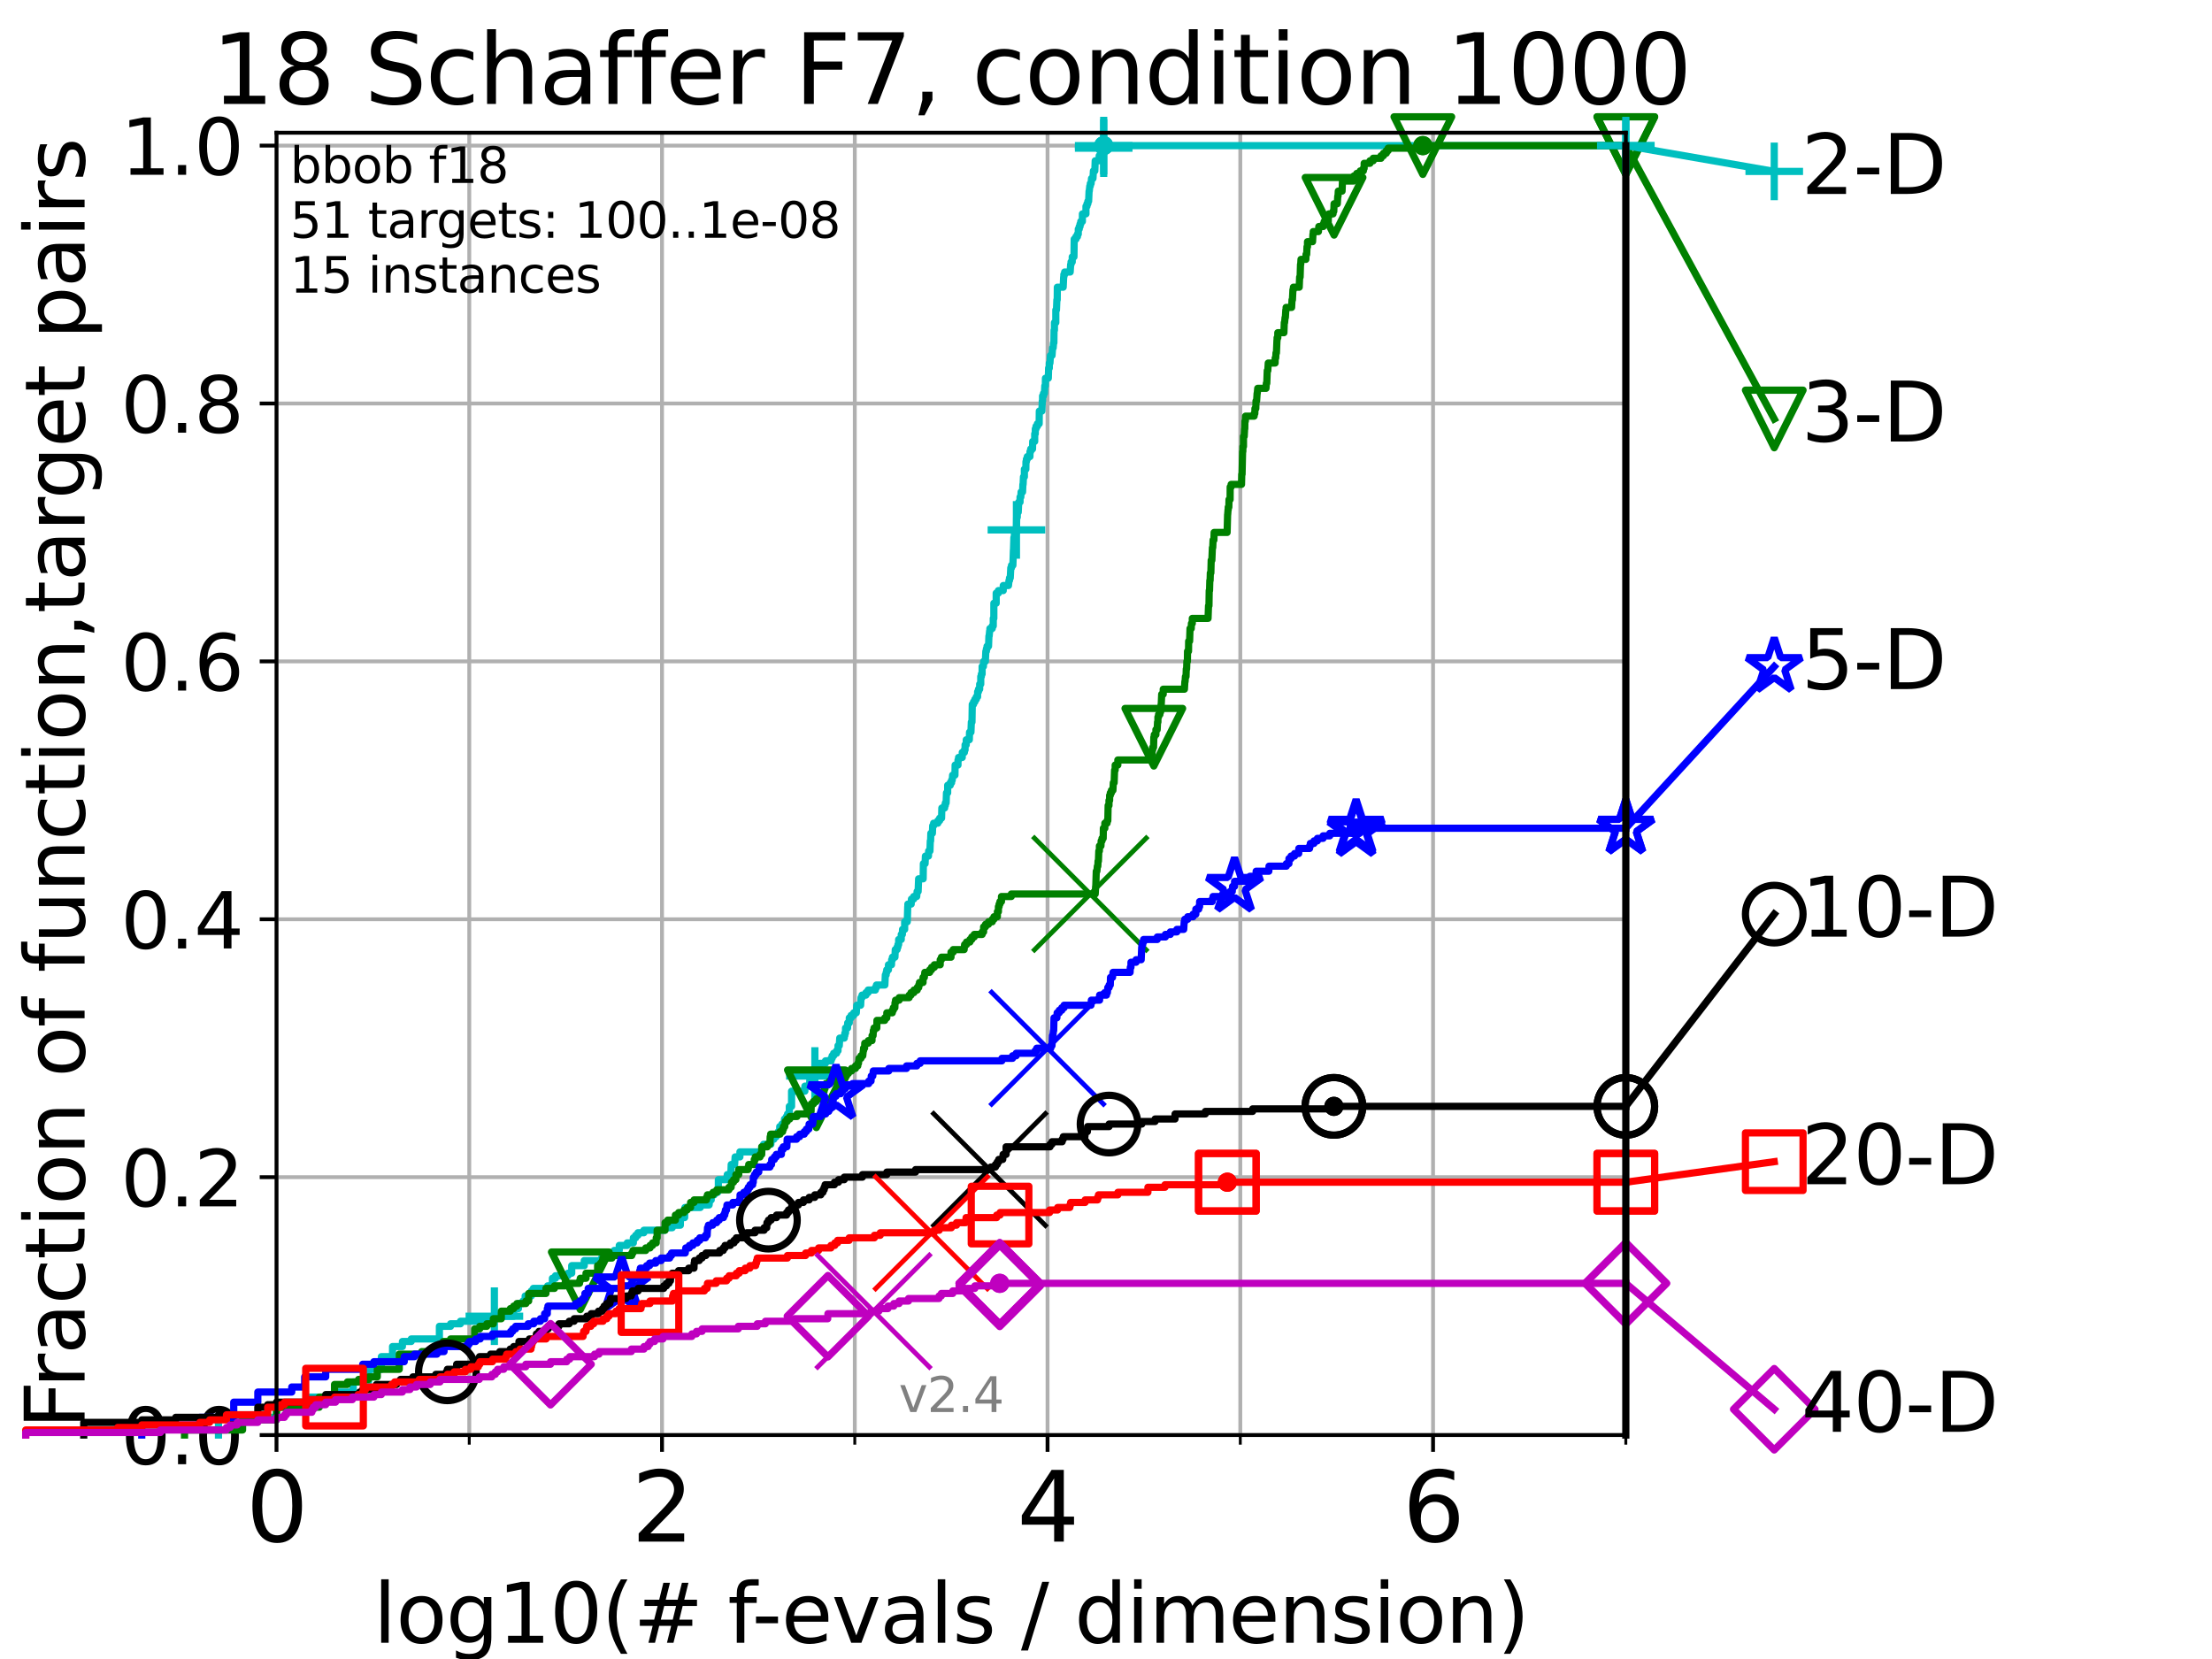 <?xml version="1.0" encoding="utf-8" standalone="no"?>
<!DOCTYPE svg PUBLIC "-//W3C//DTD SVG 1.1//EN"
  "http://www.w3.org/Graphics/SVG/1.1/DTD/svg11.dtd">
<svg height="345.6pt" version="1.1" viewBox="0 0 460.8 345.6" width="460.8pt" xmlns="http://www.w3.org/2000/svg" xmlns:xlink="http://www.w3.org/1999/xlink">
 <defs>
  <style type="text/css">*{stroke-linecap:butt;stroke-linejoin:round;}</style>
 </defs>
 <g id="figure_1">
  <g id="patch_1">
   <path d="M 0 345.6 
L 460.8 345.6 
L 460.8 0 
L 0 0 
z
" style="fill:#ffffff;"/>
  </g>
  <g id="axes_1">
   <g id="patch_2">
    <path d="M 57.6 298.944 
L 338.688 298.944 
L 338.688 27.648 
L 57.6 27.648 
z
" style="fill:#ffffff;"/>
   </g>
   <g id="matplotlib.axis_1">
    <g id="xtick_1">
     <g id="line2d_1">
      <path clip-path="url(#pff7f218e10)" d="M 57.6 298.944 
L 57.6 27.648 
" style="fill:none;stroke:#b0b0b0;stroke-linecap:square;stroke-width:0.8;"/>
     </g>
     <g id="line2d_2">
      <defs>
       <path d="M 0 0 
L 0 3.5 
" id="m4a3ba09730" style="stroke:#000000;stroke-width:0.8;"/>
      </defs>
      <g>
       <use style="stroke:#000000;stroke-width:0.8;" x="57.6" xlink:href="#m4a3ba09730" y="298.944"/>
      </g>
     </g>
     <g id="text_1">
      <!-- 0 -->
      <g transform="translate(51.237 321.141)scale(0.2 -0.2)">
       <defs>
        <path d="M 2034 4250 
Q 1547 4250 1301 3770 
Q 1056 3291 1056 2328 
Q 1056 1369 1301 889 
Q 1547 409 2034 409 
Q 2525 409 2770 889 
Q 3016 1369 3016 2328 
Q 3016 3291 2770 3770 
Q 2525 4250 2034 4250 
z
M 2034 4750 
Q 2819 4750 3233 4129 
Q 3647 3509 3647 2328 
Q 3647 1150 3233 529 
Q 2819 -91 2034 -91 
Q 1250 -91 836 529 
Q 422 1150 422 2328 
Q 422 3509 836 4129 
Q 1250 4750 2034 4750 
z
" id="DejaVuSans-30" transform="scale(0.016)"/>
       </defs>
       <use xlink:href="#DejaVuSans-30"/>
      </g>
     </g>
    </g>
    <g id="xtick_2">
     <g id="line2d_3">
      <path clip-path="url(#pff7f218e10)" d="M 137.911 298.944 
L 137.911 27.648 
" style="fill:none;stroke:#b0b0b0;stroke-linecap:square;stroke-width:0.8;"/>
     </g>
     <g id="line2d_4">
      <g>
       <use style="stroke:#000000;stroke-width:0.8;" x="137.911" xlink:href="#m4a3ba09730" y="298.944"/>
      </g>
     </g>
     <g id="text_2">
      <!-- 2 -->
      <g transform="translate(131.548 321.141)scale(0.2 -0.2)">
       <defs>
        <path d="M 1228 531 
L 3431 531 
L 3431 0 
L 469 0 
L 469 531 
Q 828 903 1448 1529 
Q 2069 2156 2228 2338 
Q 2531 2678 2651 2914 
Q 2772 3150 2772 3378 
Q 2772 3750 2511 3984 
Q 2250 4219 1831 4219 
Q 1534 4219 1204 4116 
Q 875 4013 500 3803 
L 500 4441 
Q 881 4594 1212 4672 
Q 1544 4750 1819 4750 
Q 2544 4750 2975 4387 
Q 3406 4025 3406 3419 
Q 3406 3131 3298 2873 
Q 3191 2616 2906 2266 
Q 2828 2175 2409 1742 
Q 1991 1309 1228 531 
z
" id="DejaVuSans-32" transform="scale(0.016)"/>
       </defs>
       <use xlink:href="#DejaVuSans-32"/>
      </g>
     </g>
    </g>
    <g id="xtick_3">
     <g id="line2d_5">
      <path clip-path="url(#pff7f218e10)" d="M 218.222 298.944 
L 218.222 27.648 
" style="fill:none;stroke:#b0b0b0;stroke-linecap:square;stroke-width:0.8;"/>
     </g>
     <g id="line2d_6">
      <g>
       <use style="stroke:#000000;stroke-width:0.8;" x="218.222" xlink:href="#m4a3ba09730" y="298.944"/>
      </g>
     </g>
     <g id="text_3">
      <!-- 4 -->
      <g transform="translate(211.859 321.141)scale(0.2 -0.2)">
       <defs>
        <path d="M 2419 4116 
L 825 1625 
L 2419 1625 
L 2419 4116 
z
M 2253 4666 
L 3047 4666 
L 3047 1625 
L 3713 1625 
L 3713 1100 
L 3047 1100 
L 3047 0 
L 2419 0 
L 2419 1100 
L 313 1100 
L 313 1709 
L 2253 4666 
z
" id="DejaVuSans-34" transform="scale(0.016)"/>
       </defs>
       <use xlink:href="#DejaVuSans-34"/>
      </g>
     </g>
    </g>
    <g id="xtick_4">
     <g id="line2d_7">
      <path clip-path="url(#pff7f218e10)" d="M 298.533 298.944 
L 298.533 27.648 
" style="fill:none;stroke:#b0b0b0;stroke-linecap:square;stroke-width:0.8;"/>
     </g>
     <g id="line2d_8">
      <g>
       <use style="stroke:#000000;stroke-width:0.8;" x="298.533" xlink:href="#m4a3ba09730" y="298.944"/>
      </g>
     </g>
     <g id="text_4">
      <!-- 6 -->
      <g transform="translate(292.17 321.141)scale(0.2 -0.2)">
       <defs>
        <path d="M 2113 2584 
Q 1688 2584 1439 2293 
Q 1191 2003 1191 1497 
Q 1191 994 1439 701 
Q 1688 409 2113 409 
Q 2538 409 2786 701 
Q 3034 994 3034 1497 
Q 3034 2003 2786 2293 
Q 2538 2584 2113 2584 
z
M 3366 4563 
L 3366 3988 
Q 3128 4100 2886 4159 
Q 2644 4219 2406 4219 
Q 1781 4219 1451 3797 
Q 1122 3375 1075 2522 
Q 1259 2794 1537 2939 
Q 1816 3084 2150 3084 
Q 2853 3084 3261 2657 
Q 3669 2231 3669 1497 
Q 3669 778 3244 343 
Q 2819 -91 2113 -91 
Q 1303 -91 875 529 
Q 447 1150 447 2328 
Q 447 3434 972 4092 
Q 1497 4750 2381 4750 
Q 2619 4750 2861 4703 
Q 3103 4656 3366 4563 
z
" id="DejaVuSans-36" transform="scale(0.016)"/>
       </defs>
       <use xlink:href="#DejaVuSans-36"/>
      </g>
     </g>
    </g>
    <g id="xtick_5">
     <g id="line2d_9">
      <path clip-path="url(#pff7f218e10)" d="M 97.755 298.944 
L 97.755 27.648 
" style="fill:none;stroke:#b0b0b0;stroke-linecap:square;stroke-width:0.8;"/>
     </g>
     <g id="line2d_10">
      <defs>
       <path d="M 0 0 
L 0 2 
" id="mee46af9872" style="stroke:#000000;stroke-width:0.6;"/>
      </defs>
      <g>
       <use style="stroke:#000000;stroke-width:0.6;" x="97.755" xlink:href="#mee46af9872" y="298.944"/>
      </g>
     </g>
    </g>
    <g id="xtick_6">
     <g id="line2d_11">
      <path clip-path="url(#pff7f218e10)" d="M 178.066 298.944 
L 178.066 27.648 
" style="fill:none;stroke:#b0b0b0;stroke-linecap:square;stroke-width:0.8;"/>
     </g>
     <g id="line2d_12">
      <g>
       <use style="stroke:#000000;stroke-width:0.6;" x="178.066" xlink:href="#mee46af9872" y="298.944"/>
      </g>
     </g>
    </g>
    <g id="xtick_7">
     <g id="line2d_13">
      <path clip-path="url(#pff7f218e10)" d="M 258.377 298.944 
L 258.377 27.648 
" style="fill:none;stroke:#b0b0b0;stroke-linecap:square;stroke-width:0.8;"/>
     </g>
     <g id="line2d_14">
      <g>
       <use style="stroke:#000000;stroke-width:0.6;" x="258.377" xlink:href="#mee46af9872" y="298.944"/>
      </g>
     </g>
    </g>
    <g id="xtick_8">
     <g id="line2d_15">
      <path clip-path="url(#pff7f218e10)" d="M 338.688 298.944 
L 338.688 27.648 
" style="fill:none;stroke:#b0b0b0;stroke-linecap:square;stroke-width:0.8;"/>
     </g>
     <g id="line2d_16">
      <g>
       <use style="stroke:#000000;stroke-width:0.6;" x="338.688" xlink:href="#mee46af9872" y="298.944"/>
      </g>
     </g>
    </g>
    <g id="text_5">
     <!-- log10(# f-evals / dimension) -->
     <g transform="translate(77.764 342.218)scale(0.17 -0.17)">
      <defs>
       <path d="M 603 4863 
L 1178 4863 
L 1178 0 
L 603 0 
L 603 4863 
z
" id="DejaVuSans-6c" transform="scale(0.016)"/>
       <path d="M 1959 3097 
Q 1497 3097 1228 2736 
Q 959 2375 959 1747 
Q 959 1119 1226 758 
Q 1494 397 1959 397 
Q 2419 397 2687 759 
Q 2956 1122 2956 1747 
Q 2956 2369 2687 2733 
Q 2419 3097 1959 3097 
z
M 1959 3584 
Q 2709 3584 3137 3096 
Q 3566 2609 3566 1747 
Q 3566 888 3137 398 
Q 2709 -91 1959 -91 
Q 1206 -91 779 398 
Q 353 888 353 1747 
Q 353 2609 779 3096 
Q 1206 3584 1959 3584 
z
" id="DejaVuSans-6f" transform="scale(0.016)"/>
       <path d="M 2906 1791 
Q 2906 2416 2648 2759 
Q 2391 3103 1925 3103 
Q 1463 3103 1205 2759 
Q 947 2416 947 1791 
Q 947 1169 1205 825 
Q 1463 481 1925 481 
Q 2391 481 2648 825 
Q 2906 1169 2906 1791 
z
M 3481 434 
Q 3481 -459 3084 -895 
Q 2688 -1331 1869 -1331 
Q 1566 -1331 1297 -1286 
Q 1028 -1241 775 -1147 
L 775 -588 
Q 1028 -725 1275 -790 
Q 1522 -856 1778 -856 
Q 2344 -856 2625 -561 
Q 2906 -266 2906 331 
L 2906 616 
Q 2728 306 2450 153 
Q 2172 0 1784 0 
Q 1141 0 747 490 
Q 353 981 353 1791 
Q 353 2603 747 3093 
Q 1141 3584 1784 3584 
Q 2172 3584 2450 3431 
Q 2728 3278 2906 2969 
L 2906 3500 
L 3481 3500 
L 3481 434 
z
" id="DejaVuSans-67" transform="scale(0.016)"/>
       <path d="M 794 531 
L 1825 531 
L 1825 4091 
L 703 3866 
L 703 4441 
L 1819 4666 
L 2450 4666 
L 2450 531 
L 3481 531 
L 3481 0 
L 794 0 
L 794 531 
z
" id="DejaVuSans-31" transform="scale(0.016)"/>
       <path d="M 1984 4856 
Q 1566 4138 1362 3434 
Q 1159 2731 1159 2009 
Q 1159 1288 1364 580 
Q 1569 -128 1984 -844 
L 1484 -844 
Q 1016 -109 783 600 
Q 550 1309 550 2009 
Q 550 2706 781 3412 
Q 1013 4119 1484 4856 
L 1984 4856 
z
" id="DejaVuSans-28" transform="scale(0.016)"/>
       <path d="M 3272 2816 
L 2363 2816 
L 2100 1772 
L 3016 1772 
L 3272 2816 
z
M 2803 4594 
L 2478 3297 
L 3391 3297 
L 3719 4594 
L 4219 4594 
L 3897 3297 
L 4872 3297 
L 4872 2816 
L 3775 2816 
L 3519 1772 
L 4513 1772 
L 4513 1294 
L 3397 1294 
L 3072 0 
L 2572 0 
L 2894 1294 
L 1978 1294 
L 1656 0 
L 1153 0 
L 1478 1294 
L 494 1294 
L 494 1772 
L 1594 1772 
L 1856 2816 
L 850 2816 
L 850 3297 
L 1978 3297 
L 2297 4594 
L 2803 4594 
z
" id="DejaVuSans-23" transform="scale(0.016)"/>
       <path id="DejaVuSans-20" transform="scale(0.016)"/>
       <path d="M 2375 4863 
L 2375 4384 
L 1825 4384 
Q 1516 4384 1395 4259 
Q 1275 4134 1275 3809 
L 1275 3500 
L 2222 3500 
L 2222 3053 
L 1275 3053 
L 1275 0 
L 697 0 
L 697 3053 
L 147 3053 
L 147 3500 
L 697 3500 
L 697 3744 
Q 697 4328 969 4595 
Q 1241 4863 1831 4863 
L 2375 4863 
z
" id="DejaVuSans-66" transform="scale(0.016)"/>
       <path d="M 313 2009 
L 1997 2009 
L 1997 1497 
L 313 1497 
L 313 2009 
z
" id="DejaVuSans-2d" transform="scale(0.016)"/>
       <path d="M 3597 1894 
L 3597 1613 
L 953 1613 
Q 991 1019 1311 708 
Q 1631 397 2203 397 
Q 2534 397 2845 478 
Q 3156 559 3463 722 
L 3463 178 
Q 3153 47 2828 -22 
Q 2503 -91 2169 -91 
Q 1331 -91 842 396 
Q 353 884 353 1716 
Q 353 2575 817 3079 
Q 1281 3584 2069 3584 
Q 2775 3584 3186 3129 
Q 3597 2675 3597 1894 
z
M 3022 2063 
Q 3016 2534 2758 2815 
Q 2500 3097 2075 3097 
Q 1594 3097 1305 2825 
Q 1016 2553 972 2059 
L 3022 2063 
z
" id="DejaVuSans-65" transform="scale(0.016)"/>
       <path d="M 191 3500 
L 800 3500 
L 1894 563 
L 2988 3500 
L 3597 3500 
L 2284 0 
L 1503 0 
L 191 3500 
z
" id="DejaVuSans-76" transform="scale(0.016)"/>
       <path d="M 2194 1759 
Q 1497 1759 1228 1600 
Q 959 1441 959 1056 
Q 959 750 1161 570 
Q 1363 391 1709 391 
Q 2188 391 2477 730 
Q 2766 1069 2766 1631 
L 2766 1759 
L 2194 1759 
z
M 3341 1997 
L 3341 0 
L 2766 0 
L 2766 531 
Q 2569 213 2275 61 
Q 1981 -91 1556 -91 
Q 1019 -91 701 211 
Q 384 513 384 1019 
Q 384 1609 779 1909 
Q 1175 2209 1959 2209 
L 2766 2209 
L 2766 2266 
Q 2766 2663 2505 2880 
Q 2244 3097 1772 3097 
Q 1472 3097 1187 3025 
Q 903 2953 641 2809 
L 641 3341 
Q 956 3463 1253 3523 
Q 1550 3584 1831 3584 
Q 2591 3584 2966 3190 
Q 3341 2797 3341 1997 
z
" id="DejaVuSans-61" transform="scale(0.016)"/>
       <path d="M 2834 3397 
L 2834 2853 
Q 2591 2978 2328 3040 
Q 2066 3103 1784 3103 
Q 1356 3103 1142 2972 
Q 928 2841 928 2578 
Q 928 2378 1081 2264 
Q 1234 2150 1697 2047 
L 1894 2003 
Q 2506 1872 2764 1633 
Q 3022 1394 3022 966 
Q 3022 478 2636 193 
Q 2250 -91 1575 -91 
Q 1294 -91 989 -36 
Q 684 19 347 128 
L 347 722 
Q 666 556 975 473 
Q 1284 391 1588 391 
Q 1994 391 2212 530 
Q 2431 669 2431 922 
Q 2431 1156 2273 1281 
Q 2116 1406 1581 1522 
L 1381 1569 
Q 847 1681 609 1914 
Q 372 2147 372 2553 
Q 372 3047 722 3315 
Q 1072 3584 1716 3584 
Q 2034 3584 2315 3537 
Q 2597 3491 2834 3397 
z
" id="DejaVuSans-73" transform="scale(0.016)"/>
       <path d="M 1625 4666 
L 2156 4666 
L 531 -594 
L 0 -594 
L 1625 4666 
z
" id="DejaVuSans-2f" transform="scale(0.016)"/>
       <path d="M 2906 2969 
L 2906 4863 
L 3481 4863 
L 3481 0 
L 2906 0 
L 2906 525 
Q 2725 213 2448 61 
Q 2172 -91 1784 -91 
Q 1150 -91 751 415 
Q 353 922 353 1747 
Q 353 2572 751 3078 
Q 1150 3584 1784 3584 
Q 2172 3584 2448 3432 
Q 2725 3281 2906 2969 
z
M 947 1747 
Q 947 1113 1208 752 
Q 1469 391 1925 391 
Q 2381 391 2643 752 
Q 2906 1113 2906 1747 
Q 2906 2381 2643 2742 
Q 2381 3103 1925 3103 
Q 1469 3103 1208 2742 
Q 947 2381 947 1747 
z
" id="DejaVuSans-64" transform="scale(0.016)"/>
       <path d="M 603 3500 
L 1178 3500 
L 1178 0 
L 603 0 
L 603 3500 
z
M 603 4863 
L 1178 4863 
L 1178 4134 
L 603 4134 
L 603 4863 
z
" id="DejaVuSans-69" transform="scale(0.016)"/>
       <path d="M 3328 2828 
Q 3544 3216 3844 3400 
Q 4144 3584 4550 3584 
Q 5097 3584 5394 3201 
Q 5691 2819 5691 2113 
L 5691 0 
L 5113 0 
L 5113 2094 
Q 5113 2597 4934 2840 
Q 4756 3084 4391 3084 
Q 3944 3084 3684 2787 
Q 3425 2491 3425 1978 
L 3425 0 
L 2847 0 
L 2847 2094 
Q 2847 2600 2669 2842 
Q 2491 3084 2119 3084 
Q 1678 3084 1418 2786 
Q 1159 2488 1159 1978 
L 1159 0 
L 581 0 
L 581 3500 
L 1159 3500 
L 1159 2956 
Q 1356 3278 1631 3431 
Q 1906 3584 2284 3584 
Q 2666 3584 2933 3390 
Q 3200 3197 3328 2828 
z
" id="DejaVuSans-6d" transform="scale(0.016)"/>
       <path d="M 3513 2113 
L 3513 0 
L 2938 0 
L 2938 2094 
Q 2938 2591 2744 2837 
Q 2550 3084 2163 3084 
Q 1697 3084 1428 2787 
Q 1159 2491 1159 1978 
L 1159 0 
L 581 0 
L 581 3500 
L 1159 3500 
L 1159 2956 
Q 1366 3272 1645 3428 
Q 1925 3584 2291 3584 
Q 2894 3584 3203 3211 
Q 3513 2838 3513 2113 
z
" id="DejaVuSans-6e" transform="scale(0.016)"/>
       <path d="M 513 4856 
L 1013 4856 
Q 1481 4119 1714 3412 
Q 1947 2706 1947 2009 
Q 1947 1309 1714 600 
Q 1481 -109 1013 -844 
L 513 -844 
Q 928 -128 1133 580 
Q 1338 1288 1338 2009 
Q 1338 2731 1133 3434 
Q 928 4138 513 4856 
z
" id="DejaVuSans-29" transform="scale(0.016)"/>
      </defs>
      <use xlink:href="#DejaVuSans-6c"/>
      <use x="27.783" xlink:href="#DejaVuSans-6f"/>
      <use x="88.965" xlink:href="#DejaVuSans-67"/>
      <use x="152.441" xlink:href="#DejaVuSans-31"/>
      <use x="216.064" xlink:href="#DejaVuSans-30"/>
      <use x="279.688" xlink:href="#DejaVuSans-28"/>
      <use x="318.701" xlink:href="#DejaVuSans-23"/>
      <use x="402.49" xlink:href="#DejaVuSans-20"/>
      <use x="434.277" xlink:href="#DejaVuSans-66"/>
      <use x="463.982" xlink:href="#DejaVuSans-2d"/>
      <use x="500.066" xlink:href="#DejaVuSans-65"/>
      <use x="561.59" xlink:href="#DejaVuSans-76"/>
      <use x="620.77" xlink:href="#DejaVuSans-61"/>
      <use x="682.049" xlink:href="#DejaVuSans-6c"/>
      <use x="709.832" xlink:href="#DejaVuSans-73"/>
      <use x="761.932" xlink:href="#DejaVuSans-20"/>
      <use x="793.719" xlink:href="#DejaVuSans-2f"/>
      <use x="827.41" xlink:href="#DejaVuSans-20"/>
      <use x="859.197" xlink:href="#DejaVuSans-64"/>
      <use x="922.674" xlink:href="#DejaVuSans-69"/>
      <use x="950.457" xlink:href="#DejaVuSans-6d"/>
      <use x="1047.869" xlink:href="#DejaVuSans-65"/>
      <use x="1109.393" xlink:href="#DejaVuSans-6e"/>
      <use x="1172.771" xlink:href="#DejaVuSans-73"/>
      <use x="1224.871" xlink:href="#DejaVuSans-69"/>
      <use x="1252.654" xlink:href="#DejaVuSans-6f"/>
      <use x="1313.836" xlink:href="#DejaVuSans-6e"/>
      <use x="1377.215" xlink:href="#DejaVuSans-29"/>
     </g>
    </g>
   </g>
   <g id="matplotlib.axis_2">
    <g id="ytick_1">
     <g id="line2d_17">
      <path clip-path="url(#pff7f218e10)" d="M 57.6 298.944 
L 338.688 298.944 
" style="fill:none;stroke:#b0b0b0;stroke-linecap:square;stroke-width:0.8;"/>
     </g>
     <g id="line2d_18">
      <defs>
       <path d="M 0 0 
L -3.5 0 
" id="m7547643cdd" style="stroke:#000000;stroke-width:0.8;"/>
      </defs>
      <g>
       <use style="stroke:#000000;stroke-width:0.8;" x="57.6" xlink:href="#m7547643cdd" y="298.944"/>
      </g>
     </g>
     <g id="text_6">
      <!-- 0.0 -->
      <g transform="translate(25.155 305.023)scale(0.16 -0.16)">
       <defs>
        <path d="M 684 794 
L 1344 794 
L 1344 0 
L 684 0 
L 684 794 
z
" id="DejaVuSans-2e" transform="scale(0.016)"/>
       </defs>
       <use xlink:href="#DejaVuSans-30"/>
       <use x="63.623" xlink:href="#DejaVuSans-2e"/>
       <use x="95.41" xlink:href="#DejaVuSans-30"/>
      </g>
     </g>
    </g>
    <g id="ytick_2">
     <g id="line2d_19">
      <path clip-path="url(#pff7f218e10)" d="M 57.6 245.222 
L 338.688 245.222 
" style="fill:none;stroke:#b0b0b0;stroke-linecap:square;stroke-width:0.8;"/>
     </g>
     <g id="line2d_20">
      <g>
       <use style="stroke:#000000;stroke-width:0.8;" x="57.6" xlink:href="#m7547643cdd" y="245.222"/>
      </g>
     </g>
     <g id="text_7">
      <!-- 0.2 -->
      <g transform="translate(25.155 251.301)scale(0.16 -0.16)">
       <use xlink:href="#DejaVuSans-30"/>
       <use x="63.623" xlink:href="#DejaVuSans-2e"/>
       <use x="95.41" xlink:href="#DejaVuSans-32"/>
      </g>
     </g>
    </g>
    <g id="ytick_3">
     <g id="line2d_21">
      <path clip-path="url(#pff7f218e10)" d="M 57.6 191.5 
L 338.688 191.5 
" style="fill:none;stroke:#b0b0b0;stroke-linecap:square;stroke-width:0.8;"/>
     </g>
     <g id="line2d_22">
      <g>
       <use style="stroke:#000000;stroke-width:0.8;" x="57.6" xlink:href="#m7547643cdd" y="191.5"/>
      </g>
     </g>
     <g id="text_8">
      <!-- 0.4 -->
      <g transform="translate(25.155 197.579)scale(0.16 -0.16)">
       <use xlink:href="#DejaVuSans-30"/>
       <use x="63.623" xlink:href="#DejaVuSans-2e"/>
       <use x="95.41" xlink:href="#DejaVuSans-34"/>
      </g>
     </g>
    </g>
    <g id="ytick_4">
     <g id="line2d_23">
      <path clip-path="url(#pff7f218e10)" d="M 57.6 137.778 
L 338.688 137.778 
" style="fill:none;stroke:#b0b0b0;stroke-linecap:square;stroke-width:0.8;"/>
     </g>
     <g id="line2d_24">
      <g>
       <use style="stroke:#000000;stroke-width:0.8;" x="57.6" xlink:href="#m7547643cdd" y="137.778"/>
      </g>
     </g>
     <g id="text_9">
      <!-- 0.6 -->
      <g transform="translate(25.155 143.857)scale(0.16 -0.16)">
       <use xlink:href="#DejaVuSans-30"/>
       <use x="63.623" xlink:href="#DejaVuSans-2e"/>
       <use x="95.41" xlink:href="#DejaVuSans-36"/>
      </g>
     </g>
    </g>
    <g id="ytick_5">
     <g id="line2d_25">
      <path clip-path="url(#pff7f218e10)" d="M 57.6 84.056 
L 338.688 84.056 
" style="fill:none;stroke:#b0b0b0;stroke-linecap:square;stroke-width:0.8;"/>
     </g>
     <g id="line2d_26">
      <g>
       <use style="stroke:#000000;stroke-width:0.8;" x="57.6" xlink:href="#m7547643cdd" y="84.056"/>
      </g>
     </g>
     <g id="text_10">
      <!-- 0.8 -->
      <g transform="translate(25.155 90.135)scale(0.16 -0.16)">
       <defs>
        <path d="M 2034 2216 
Q 1584 2216 1326 1975 
Q 1069 1734 1069 1313 
Q 1069 891 1326 650 
Q 1584 409 2034 409 
Q 2484 409 2743 651 
Q 3003 894 3003 1313 
Q 3003 1734 2745 1975 
Q 2488 2216 2034 2216 
z
M 1403 2484 
Q 997 2584 770 2862 
Q 544 3141 544 3541 
Q 544 4100 942 4425 
Q 1341 4750 2034 4750 
Q 2731 4750 3128 4425 
Q 3525 4100 3525 3541 
Q 3525 3141 3298 2862 
Q 3072 2584 2669 2484 
Q 3125 2378 3379 2068 
Q 3634 1759 3634 1313 
Q 3634 634 3220 271 
Q 2806 -91 2034 -91 
Q 1263 -91 848 271 
Q 434 634 434 1313 
Q 434 1759 690 2068 
Q 947 2378 1403 2484 
z
M 1172 3481 
Q 1172 3119 1398 2916 
Q 1625 2713 2034 2713 
Q 2441 2713 2670 2916 
Q 2900 3119 2900 3481 
Q 2900 3844 2670 4047 
Q 2441 4250 2034 4250 
Q 1625 4250 1398 4047 
Q 1172 3844 1172 3481 
z
" id="DejaVuSans-38" transform="scale(0.016)"/>
       </defs>
       <use xlink:href="#DejaVuSans-30"/>
       <use x="63.623" xlink:href="#DejaVuSans-2e"/>
       <use x="95.41" xlink:href="#DejaVuSans-38"/>
      </g>
     </g>
    </g>
    <g id="ytick_6">
     <g id="line2d_27">
      <path clip-path="url(#pff7f218e10)" d="M 57.6 30.334 
L 338.688 30.334 
" style="fill:none;stroke:#b0b0b0;stroke-linecap:square;stroke-width:0.8;"/>
     </g>
     <g id="line2d_28">
      <g>
       <use style="stroke:#000000;stroke-width:0.8;" x="57.6" xlink:href="#m7547643cdd" y="30.334"/>
      </g>
     </g>
     <g id="text_11">
      <!-- 1.0 -->
      <g transform="translate(25.155 36.413)scale(0.16 -0.16)">
       <use xlink:href="#DejaVuSans-31"/>
       <use x="63.623" xlink:href="#DejaVuSans-2e"/>
       <use x="95.41" xlink:href="#DejaVuSans-30"/>
      </g>
     </g>
    </g>
    <g id="text_12">
     <!-- Fraction of function,target pairs -->
     <g transform="translate(17.62 297.681)rotate(-90)scale(0.17 -0.17)">
      <defs>
       <path d="M 628 4666 
L 3309 4666 
L 3309 4134 
L 1259 4134 
L 1259 2759 
L 3109 2759 
L 3109 2228 
L 1259 2228 
L 1259 0 
L 628 0 
L 628 4666 
z
" id="DejaVuSans-46" transform="scale(0.016)"/>
       <path d="M 2631 2963 
Q 2534 3019 2420 3045 
Q 2306 3072 2169 3072 
Q 1681 3072 1420 2755 
Q 1159 2438 1159 1844 
L 1159 0 
L 581 0 
L 581 3500 
L 1159 3500 
L 1159 2956 
Q 1341 3275 1631 3429 
Q 1922 3584 2338 3584 
Q 2397 3584 2469 3576 
Q 2541 3569 2628 3553 
L 2631 2963 
z
" id="DejaVuSans-72" transform="scale(0.016)"/>
       <path d="M 3122 3366 
L 3122 2828 
Q 2878 2963 2633 3030 
Q 2388 3097 2138 3097 
Q 1578 3097 1268 2742 
Q 959 2388 959 1747 
Q 959 1106 1268 751 
Q 1578 397 2138 397 
Q 2388 397 2633 464 
Q 2878 531 3122 666 
L 3122 134 
Q 2881 22 2623 -34 
Q 2366 -91 2075 -91 
Q 1284 -91 818 406 
Q 353 903 353 1747 
Q 353 2603 823 3093 
Q 1294 3584 2113 3584 
Q 2378 3584 2631 3529 
Q 2884 3475 3122 3366 
z
" id="DejaVuSans-63" transform="scale(0.016)"/>
       <path d="M 1172 4494 
L 1172 3500 
L 2356 3500 
L 2356 3053 
L 1172 3053 
L 1172 1153 
Q 1172 725 1289 603 
Q 1406 481 1766 481 
L 2356 481 
L 2356 0 
L 1766 0 
Q 1100 0 847 248 
Q 594 497 594 1153 
L 594 3053 
L 172 3053 
L 172 3500 
L 594 3500 
L 594 4494 
L 1172 4494 
z
" id="DejaVuSans-74" transform="scale(0.016)"/>
       <path d="M 544 1381 
L 544 3500 
L 1119 3500 
L 1119 1403 
Q 1119 906 1312 657 
Q 1506 409 1894 409 
Q 2359 409 2629 706 
Q 2900 1003 2900 1516 
L 2900 3500 
L 3475 3500 
L 3475 0 
L 2900 0 
L 2900 538 
Q 2691 219 2414 64 
Q 2138 -91 1772 -91 
Q 1169 -91 856 284 
Q 544 659 544 1381 
z
M 1991 3584 
L 1991 3584 
z
" id="DejaVuSans-75" transform="scale(0.016)"/>
       <path d="M 750 794 
L 1409 794 
L 1409 256 
L 897 -744 
L 494 -744 
L 750 256 
L 750 794 
z
" id="DejaVuSans-2c" transform="scale(0.016)"/>
       <path d="M 1159 525 
L 1159 -1331 
L 581 -1331 
L 581 3500 
L 1159 3500 
L 1159 2969 
Q 1341 3281 1617 3432 
Q 1894 3584 2278 3584 
Q 2916 3584 3314 3078 
Q 3713 2572 3713 1747 
Q 3713 922 3314 415 
Q 2916 -91 2278 -91 
Q 1894 -91 1617 61 
Q 1341 213 1159 525 
z
M 3116 1747 
Q 3116 2381 2855 2742 
Q 2594 3103 2138 3103 
Q 1681 3103 1420 2742 
Q 1159 2381 1159 1747 
Q 1159 1113 1420 752 
Q 1681 391 2138 391 
Q 2594 391 2855 752 
Q 3116 1113 3116 1747 
z
" id="DejaVuSans-70" transform="scale(0.016)"/>
      </defs>
      <use xlink:href="#DejaVuSans-46"/>
      <use x="50.27" xlink:href="#DejaVuSans-72"/>
      <use x="91.383" xlink:href="#DejaVuSans-61"/>
      <use x="152.662" xlink:href="#DejaVuSans-63"/>
      <use x="207.643" xlink:href="#DejaVuSans-74"/>
      <use x="246.852" xlink:href="#DejaVuSans-69"/>
      <use x="274.635" xlink:href="#DejaVuSans-6f"/>
      <use x="335.816" xlink:href="#DejaVuSans-6e"/>
      <use x="399.195" xlink:href="#DejaVuSans-20"/>
      <use x="430.982" xlink:href="#DejaVuSans-6f"/>
      <use x="492.164" xlink:href="#DejaVuSans-66"/>
      <use x="527.369" xlink:href="#DejaVuSans-20"/>
      <use x="559.156" xlink:href="#DejaVuSans-66"/>
      <use x="594.361" xlink:href="#DejaVuSans-75"/>
      <use x="657.74" xlink:href="#DejaVuSans-6e"/>
      <use x="721.119" xlink:href="#DejaVuSans-63"/>
      <use x="776.1" xlink:href="#DejaVuSans-74"/>
      <use x="815.309" xlink:href="#DejaVuSans-69"/>
      <use x="843.092" xlink:href="#DejaVuSans-6f"/>
      <use x="904.273" xlink:href="#DejaVuSans-6e"/>
      <use x="967.652" xlink:href="#DejaVuSans-2c"/>
      <use x="999.439" xlink:href="#DejaVuSans-74"/>
      <use x="1038.648" xlink:href="#DejaVuSans-61"/>
      <use x="1099.928" xlink:href="#DejaVuSans-72"/>
      <use x="1139.291" xlink:href="#DejaVuSans-67"/>
      <use x="1202.768" xlink:href="#DejaVuSans-65"/>
      <use x="1264.291" xlink:href="#DejaVuSans-74"/>
      <use x="1303.5" xlink:href="#DejaVuSans-20"/>
      <use x="1335.287" xlink:href="#DejaVuSans-70"/>
      <use x="1398.764" xlink:href="#DejaVuSans-61"/>
      <use x="1460.043" xlink:href="#DejaVuSans-69"/>
      <use x="1487.826" xlink:href="#DejaVuSans-72"/>
      <use x="1528.939" xlink:href="#DejaVuSans-73"/>
     </g>
    </g>
   </g>
   <g id="line2d_29">
    <defs>
     <path d="M 0 1.5 
C 0.398 1.5 0.779 1.342 1.061 1.061 
C 1.342 0.779 1.5 0.398 1.5 0 
C 1.5 -0.398 1.342 -0.779 1.061 -1.061 
C 0.779 -1.342 0.398 -1.5 0 -1.5 
C -0.398 -1.5 -0.779 -1.342 -1.061 -1.061 
C -1.342 -0.779 -1.5 -0.398 -1.5 0 
C -1.5 0.398 -1.342 0.779 -1.061 1.061 
C -0.779 1.342 -0.398 1.5 0 1.5 
z
" id="m937fe4ab7b" style="stroke:#00bfbf;"/>
    </defs>
    <g>
     <use style="fill:#00bfbf;stroke:#00bfbf;" x="229.922" xlink:href="#m937fe4ab7b" y="30.334"/>
     <use style="fill:#00bfbf;stroke:#00bfbf;" x="229.922" xlink:href="#m937fe4ab7b" y="30.334"/>
    </g>
   </g>
   <g id="line2d_30">
    <path d="M 45.512 298.944 
L 45.512 295.257 
L 57.6 295.257 
L 57.6 293.15 
L 64.671 293.15 
L 64.671 291.044 
L 69.688 291.044 
L 69.688 289.99 
L 73.579 289.99 
L 73.579 287.884 
L 76.759 287.884 
L 76.759 285.25 
L 79.447 285.25 
L 79.447 282.617 
L 81.776 282.617 
L 81.776 280.51 
L 83.83 280.51 
L 83.83 279.457 
L 85.667 279.457 
L 85.667 278.93 
L 91.535 278.93 
L 91.535 276.296 
L 93.864 276.296 
L 93.864 275.77 
L 95.918 275.77 
L 95.918 275.243 
L 100.193 275.243 
L 100.193 274.716 
L 102.989 274.716 
L 102.989 274.19 
L 107.009 274.19 
L 107.009 272.61 
L 108.006 272.61 
L 108.006 271.556 
L 108.949 271.556 
L 108.949 271.03 
L 109.402 271.03 
L 109.402 269.976 
L 110.694 269.976 
L 110.694 268.923 
L 111.105 268.923 
L 111.105 268.396 
L 114.08 268.396 
L 114.08 267.87 
L 115.077 267.87 
L 115.077 266.289 
L 115.711 266.289 
L 115.711 265.763 
L 118.31 265.763 
L 118.31 265.236 
L 119.097 265.236 
L 119.097 263.656 
L 121.712 263.656 
L 121.712 262.603 
L 125.292 262.603 
L 125.292 262.076 
L 125.996 262.076 
L 125.996 261.549 
L 127.954 261.549 
L 127.954 260.496 
L 129.002 260.496 
L 129.002 259.443 
L 130.665 259.443 
L 130.665 258.916 
L 131.938 258.916 
L 131.938 257.862 
L 132.423 257.862 
L 132.423 257.336 
L 132.894 257.336 
L 132.894 256.809 
L 134.128 256.809 
L 134.128 256.282 
L 138.511 256.282 
L 138.511 255.756 
L 140.042 255.756 
L 140.042 255.229 
L 141.732 255.229 
L 141.732 253.649 
L 142.62 253.649 
L 142.686 251.542 
L 145.888 251.542 
L 145.888 251.016 
L 147.72 251.016 
L 147.819 249.962 
L 148.161 249.962 
L 148.161 248.909 
L 148.78 248.909 
L 148.78 248.382 
L 149.513 248.382 
L 149.513 247.855 
L 149.647 247.855 
L 149.647 245.749 
L 151.381 245.749 
L 151.381 245.222 
L 151.502 245.222 
L 151.502 244.695 
L 152.246 244.695 
L 152.322 242.589 
L 153.032 242.589 
L 153.142 241.009 
L 154.133 241.009 
L 154.133 239.955 
L 158.706 239.955 
L 158.706 238.902 
L 159.072 238.902 
L 159.072 238.375 
L 160.585 238.375 
L 160.585 237.322 
L 161.215 237.322 
L 161.215 236.795 
L 161.712 236.795 
L 161.712 236.268 
L 162.13 236.268 
L 162.13 235.742 
L 162.432 235.742 
L 162.432 234.688 
L 162.896 234.688 
L 162.896 234.162 
L 163.328 234.162 
L 163.429 233.108 
L 163.828 233.108 
L 163.828 232.582 
L 164.063 232.582 
L 164.063 232.055 
L 164.429 232.055 
L 164.429 230.475 
L 164.899 230.475 
L 164.899 227.315 
L 167.672 227.315 
L 167.672 226.261 
L 168.627 226.261 
L 168.716 224.681 
L 169.374 224.681 
L 169.374 224.155 
L 169.758 224.155 
L 169.758 223.628 
L 170.023 223.628 
L 170.023 223.101 
L 170.16 223.101 
L 170.16 222.575 
L 170.594 222.575 
L 170.594 222.048 
L 170.727 222.048 
L 170.727 221.521 
L 171.958 221.521 
L 171.958 220.994 
L 173.142 220.994 
L 173.142 220.468 
L 173.349 220.468 
L 173.349 219.941 
L 173.666 219.941 
L 173.666 219.414 
L 174.273 219.414 
L 174.273 218.888 
L 174.574 218.888 
L 174.574 217.834 
L 174.838 217.834 
L 174.932 216.254 
L 175.877 216.254 
L 175.877 215.728 
L 175.995 215.728 
L 175.995 215.201 
L 176.141 215.201 
L 176.141 214.148 
L 176.565 214.148 
L 176.584 213.094 
L 176.922 213.094 
L 176.922 212.041 
L 177.309 212.041 
L 177.309 211.514 
L 177.847 211.514 
L 177.847 210.987 
L 178.386 210.987 
L 178.48 209.407 
L 179.287 209.407 
L 179.368 207.827 
L 179.577 207.827 
L 179.577 207.301 
L 180.397 207.301 
L 180.397 206.774 
L 180.842 206.774 
L 180.842 206.247 
L 182.351 206.247 
L 182.351 205.721 
L 182.581 205.721 
L 182.581 205.194 
L 184.334 205.194 
L 184.431 203.087 
L 184.606 203.087 
L 184.606 202.56 
L 184.72 202.56 
L 184.72 202.034 
L 185.079 202.034 
L 185.079 200.98 
L 185.715 200.98 
L 185.748 199.927 
L 185.91 199.927 
L 185.91 199.4 
L 186.431 199.4 
L 186.501 197.82 
L 186.884 197.82 
L 186.884 197.294 
L 187.056 197.294 
L 187.056 196.767 
L 187.207 196.767 
L 187.207 195.714 
L 187.746 195.714 
L 187.746 194.66 
L 187.979 194.66 
L 188.014 193.607 
L 188.457 193.607 
L 188.457 192.027 
L 189.001 192.027 
L 189.098 188.867 
L 189.122 188.867 
L 189.122 188.34 
L 189.82 188.34 
L 189.873 187.287 
L 190.341 187.287 
L 190.341 186.76 
L 190.964 186.76 
L 191.047 185.706 
L 191.265 185.706 
L 191.363 183.073 
L 192.313 183.073 
L 192.355 179.913 
L 192.713 179.913 
L 192.78 178.333 
L 193.414 178.333 
L 193.45 177.28 
L 193.725 177.28 
L 193.796 175.173 
L 193.863 175.173 
L 193.909 173.593 
L 194.233 173.593 
L 194.295 172.013 
L 194.49 172.013 
L 194.49 171.486 
L 195.372 171.486 
L 195.372 170.959 
L 195.746 170.959 
L 195.746 170.433 
L 196.146 170.433 
L 196.202 168.326 
L 196.781 168.326 
L 196.781 167.799 
L 196.926 167.799 
L 196.926 167.272 
L 197.094 167.272 
L 197.17 165.166 
L 197.416 165.166 
L 197.416 163.586 
L 197.957 163.586 
L 197.957 163.059 
L 198.228 163.059 
L 198.228 162.532 
L 198.367 162.532 
L 198.446 161.479 
L 198.932 161.479 
L 198.969 159.372 
L 199.569 159.372 
L 199.569 158.319 
L 199.685 158.319 
L 199.685 157.792 
L 200.453 157.792 
L 200.453 156.739 
L 200.897 156.739 
L 200.897 156.212 
L 201.045 156.212 
L 201.045 155.159 
L 201.288 155.159 
L 201.288 154.105 
L 201.928 154.105 
L 201.97 152.525 
L 202.266 152.525 
L 202.347 150.419 
L 202.48 150.419 
L 202.541 146.732 
L 202.804 146.732 
L 202.804 146.205 
L 203.085 146.205 
L 203.085 145.678 
L 203.385 145.678 
L 203.385 145.152 
L 203.653 145.152 
L 203.653 144.098 
L 203.837 144.098 
L 203.837 143.572 
L 204.082 143.572 
L 204.082 142.518 
L 204.308 142.518 
L 204.308 140.938 
L 204.435 140.938 
L 204.435 140.411 
L 204.594 140.411 
L 204.594 138.831 
L 204.864 138.831 
L 204.917 137.778 
L 205.27 137.778 
L 205.365 135.671 
L 205.485 135.671 
L 205.485 135.145 
L 205.621 135.145 
L 205.621 134.618 
L 205.93 134.618 
L 206.009 132.511 
L 206.06 132.511 
L 206.156 131.458 
L 206.214 131.458 
L 206.214 130.931 
L 206.702 130.931 
L 206.702 130.404 
L 206.913 130.404 
L 206.916 128.824 
L 207.033 128.824 
L 207.039 125.664 
L 207.526 125.664 
L 207.526 123.558 
L 207.977 123.558 
L 207.977 123.031 
L 208.992 123.031 
L 208.997 121.977 
L 210.086 121.977 
L 210.189 120.924 
L 210.297 120.924 
L 210.297 120.397 
L 210.455 120.397 
L 210.564 118.291 
L 210.712 118.291 
L 210.712 117.764 
L 211.001 117.764 
L 211.111 114.604 
L 211.129 114.604 
L 211.21 111.97 
L 211.283 111.97 
L 211.345 110.917 
L 211.742 110.917 
L 211.79 107.757 
L 211.915 107.757 
L 211.925 106.704 
L 212.116 106.704 
L 212.215 104.597 
L 212.493 104.597 
L 212.493 103.543 
L 212.656 103.543 
L 212.713 102.49 
L 213.018 102.49 
L 213.085 100.91 
L 213.131 100.91 
L 213.205 99.33 
L 213.396 99.33 
L 213.396 97.75 
L 213.704 97.75 
L 213.726 96.17 
L 213.82 96.17 
L 213.82 95.643 
L 214.005 95.643 
L 214.005 95.116 
L 214.554 95.116 
L 214.565 94.063 
L 214.713 94.063 
L 214.713 93.536 
L 215.091 93.536 
L 215.132 91.956 
L 215.548 91.956 
L 215.548 90.376 
L 215.665 90.376 
L 215.675 89.323 
L 215.828 89.323 
L 215.828 88.796 
L 216.108 88.796 
L 216.108 88.27 
L 216.476 88.27 
L 216.507 85.636 
L 217.047 85.636 
L 217.124 83.529 
L 217.182 83.529 
L 217.182 82.476 
L 217.379 82.476 
L 217.379 81.949 
L 217.578 81.949 
L 217.65 80.369 
L 217.765 80.369 
L 217.786 78.789 
L 218.383 78.789 
L 218.446 76.682 
L 218.589 76.682 
L 218.589 75.629 
L 218.725 75.629 
L 218.822 74.049 
L 219.16 74.049 
L 219.268 72.469 
L 219.396 72.469 
L 219.475 71.416 
L 219.544 71.416 
L 219.576 68.782 
L 219.658 68.782 
L 219.658 67.202 
L 219.945 67.202 
L 219.945 64.569 
L 220.08 64.569 
L 220.165 62.462 
L 220.237 62.462 
L 220.263 59.829 
L 221.481 59.829 
L 221.579 57.722 
L 221.614 57.722 
L 221.614 57.195 
L 221.786 57.195 
L 221.786 56.668 
L 222.937 56.668 
L 223.038 55.088 
L 223.12 55.088 
L 223.12 54.562 
L 223.367 54.562 
L 223.367 53.508 
L 223.726 53.508 
L 223.777 49.821 
L 224.14 49.821 
L 224.14 49.295 
L 224.451 49.295 
L 224.451 48.768 
L 224.627 48.768 
L 224.627 47.715 
L 224.825 47.715 
L 224.825 47.188 
L 224.991 47.188 
L 224.991 46.661 
L 225.143 46.661 
L 225.143 46.135 
L 225.479 46.135 
L 225.486 44.555 
L 226.225 44.555 
L 226.225 42.975 
L 226.435 42.975 
L 226.435 42.448 
L 226.621 42.448 
L 226.621 41.921 
L 226.782 41.921 
L 226.874 39.814 
L 226.916 39.814 
L 227.021 38.761 
L 227.13 38.761 
L 227.13 38.234 
L 227.297 38.234 
L 227.38 37.181 
L 227.685 37.181 
L 227.778 35.601 
L 228.074 35.601 
L 228.151 33.494 
L 228.946 33.494 
L 228.982 32.441 
L 229.274 32.441 
L 229.274 31.387 
L 229.764 31.387 
L 229.764 30.861 
L 229.922 30.861 
L 229.922 30.334 
L 338.688 30.334 
L 338.688 30.334 
" style="fill:none;stroke:#00bfbf;stroke-linecap:square;stroke-width:1.5;"/>
   </g>
   <g id="line2d_31">
    <defs>
     <path d="M -6 0 
L 6 0 
M 0 6 
L 0 -6 
" id="m5d096675fa" style="stroke:#00bfbf;stroke-width:1.5;"/>
    </defs>
    <g>
     <use style="fill-opacity:0;stroke:#00bfbf;stroke-width:1.5;" x="102.989" xlink:href="#m5d096675fa" y="274.19"/>
     <use style="fill-opacity:0;stroke:#00bfbf;stroke-width:1.5;" x="169.758" xlink:href="#m5d096675fa" y="224.155"/>
     <use style="fill-opacity:0;stroke:#00bfbf;stroke-width:1.5;" x="211.742" xlink:href="#m5d096675fa" y="110.39"/>
     <use style="fill-opacity:0;stroke:#00bfbf;stroke-width:1.5;" x="229.922" xlink:href="#m5d096675fa" y="30.861"/>
     <use style="fill-opacity:0;stroke:#00bfbf;stroke-width:1.5;" x="229.922" xlink:href="#m5d096675fa" y="30.334"/>
     <use style="fill-opacity:0;stroke:#00bfbf;stroke-width:1.5;" x="338.688" xlink:href="#m5d096675fa" y="30.334"/>
    </g>
   </g>
   <g id="line2d_32">
    <path style="fill:none;stroke:#00bfbf;stroke-linecap:square;stroke-width:1.5;"/>
    <g/>
   </g>
   <g id="line2d_33">
    <defs>
     <path d="M 0 1.5 
C 0.398 1.5 0.779 1.342 1.061 1.061 
C 1.342 0.779 1.5 0.398 1.5 0 
C 1.5 -0.398 1.342 -0.779 1.061 -1.061 
C 0.779 -1.342 0.398 -1.5 0 -1.5 
C -0.398 -1.5 -0.779 -1.342 -1.061 -1.061 
C -1.342 -0.779 -1.5 -0.398 -1.5 0 
C -1.5 0.398 -1.342 0.779 -1.061 1.061 
C -0.779 1.342 -0.398 1.5 0 1.5 
z
" id="mc873017c35" style="stroke:#008000;"/>
    </defs>
    <g>
     <use style="fill:#008000;stroke:#008000;" x="296.404" xlink:href="#mc873017c35" y="30.334"/>
     <use style="fill:#008000;stroke:#008000;" x="296.404" xlink:href="#mc873017c35" y="30.334"/>
    </g>
   </g>
   <g id="line2d_34">
    <path d="M 38.441 298.944 
L 38.441 297.891 
L 50.529 297.891 
L 50.529 295.784 
L 57.6 295.784 
L 57.6 293.15 
L 66.508 293.15 
L 66.508 291.044 
L 69.688 291.044 
L 69.688 288.41 
L 72.376 288.41 
L 72.376 287.884 
L 74.705 287.884 
L 74.705 287.357 
L 76.759 287.357 
L 76.759 286.83 
L 78.596 286.83 
L 78.596 285.25 
L 83.172 285.25 
L 83.172 282.09 
L 87.85 282.09 
L 87.85 281.563 
L 91.535 281.563 
L 91.535 281.037 
L 92.347 281.037 
L 92.347 279.457 
L 93.864 279.457 
L 93.864 278.93 
L 98.881 278.93 
L 98.881 276.823 
L 99.938 276.823 
L 99.938 276.296 
L 101.413 276.296 
L 101.413 275.77 
L 102.772 275.77 
L 102.772 274.716 
L 104.435 274.716 
L 104.435 273.136 
L 106.312 273.136 
L 106.312 272.61 
L 107.009 272.61 
L 107.009 272.083 
L 107.68 272.083 
L 107.68 271.556 
L 109.55 271.556 
L 109.55 271.03 
L 110.132 271.03 
L 110.132 269.45 
L 113.735 269.45 
L 113.735 268.396 
L 115.502 268.396 
L 115.502 267.87 
L 117.673 267.87 
L 117.673 267.343 
L 120.728 267.343 
L 120.728 266.816 
L 120.883 266.816 
L 120.883 266.289 
L 122.076 266.289 
L 122.076 265.236 
L 124.495 265.236 
L 124.495 263.656 
L 125.111 263.656 
L 125.111 263.129 
L 125.471 263.129 
L 125.471 262.603 
L 125.589 262.603 
L 125.589 262.076 
L 127.485 262.076 
L 127.485 261.549 
L 131.607 261.549 
L 131.607 261.023 
L 131.856 261.023 
L 131.856 260.496 
L 134.521 260.496 
L 134.521 259.969 
L 135.415 259.969 
L 135.415 259.443 
L 135.944 259.443 
L 135.944 258.916 
L 136.708 258.916 
L 136.708 257.862 
L 136.894 257.862 
L 136.894 256.282 
L 138.539 256.282 
L 138.539 254.702 
L 139.091 254.702 
L 139.091 254.176 
L 140.699 254.176 
L 140.699 253.122 
L 141.379 253.122 
L 141.379 252.596 
L 142.486 252.596 
L 142.486 252.069 
L 143.144 252.069 
L 143.144 251.542 
L 143.862 251.542 
L 143.862 250.489 
L 144.59 250.489 
L 144.59 249.962 
L 147.165 249.962 
L 147.165 249.436 
L 147.369 249.436 
L 147.369 248.909 
L 148.545 248.909 
L 148.545 248.382 
L 149.317 248.382 
L 149.317 247.855 
L 151.845 247.855 
L 151.845 247.329 
L 152.309 247.329 
L 152.386 246.275 
L 152.811 246.275 
L 152.811 245.749 
L 153.299 245.749 
L 153.299 244.695 
L 153.89 244.695 
L 153.89 243.642 
L 155.846 243.642 
L 155.846 243.115 
L 155.97 243.115 
L 155.97 242.589 
L 157.128 242.589 
L 157.128 241.535 
L 157.339 241.535 
L 157.339 241.009 
L 158.322 241.009 
L 158.322 240.482 
L 158.679 240.482 
L 158.679 238.902 
L 159.858 238.902 
L 159.858 238.375 
L 160.378 238.375 
L 160.442 236.795 
L 160.538 236.795 
L 160.538 236.268 
L 162.503 236.268 
L 162.503 235.742 
L 163.034 235.742 
L 163.034 235.215 
L 163.212 235.215 
L 163.212 234.688 
L 163.483 234.688 
L 163.563 233.635 
L 163.985 233.635 
L 163.985 233.108 
L 164.524 233.108 
L 164.524 232.582 
L 166.036 232.582 
L 166.036 232.055 
L 168.647 232.055 
L 168.647 231.528 
L 168.963 231.528 
L 169.002 229.948 
L 169.494 229.948 
L 169.494 229.421 
L 170.064 229.421 
L 170.064 228.895 
L 171.221 228.895 
L 171.281 227.841 
L 171.536 227.841 
L 171.536 227.315 
L 171.688 227.315 
L 171.688 226.788 
L 171.863 226.788 
L 171.863 226.261 
L 172.028 226.261 
L 172.028 225.735 
L 172.815 225.735 
L 172.815 225.208 
L 174.449 225.208 
L 174.449 224.681 
L 176.06 224.681 
L 176.06 224.155 
L 176.338 224.155 
L 176.338 223.628 
L 176.738 223.628 
L 176.738 223.101 
L 177.403 223.101 
L 177.403 222.575 
L 178.211 222.575 
L 178.211 222.048 
L 178.689 222.048 
L 178.689 221.521 
L 178.839 221.521 
L 178.939 220.468 
L 179.355 220.468 
L 179.355 219.941 
L 179.728 219.941 
L 179.839 218.888 
L 179.891 218.888 
L 179.891 218.361 
L 180.105 218.361 
L 180.146 217.308 
L 180.884 217.308 
L 180.884 216.781 
L 181.653 216.781 
L 181.667 215.728 
L 181.883 215.728 
L 181.934 214.674 
L 182.078 214.674 
L 182.078 214.148 
L 182.655 214.148 
L 182.682 212.567 
L 184.308 212.567 
L 184.308 212.041 
L 184.737 212.041 
L 184.737 210.987 
L 185.881 210.987 
L 185.881 210.461 
L 186.095 210.461 
L 186.095 209.934 
L 186.415 209.934 
L 186.447 208.881 
L 186.555 208.881 
L 186.555 208.354 
L 187.31 208.354 
L 187.31 207.827 
L 189.394 207.827 
L 189.394 207.301 
L 189.784 207.301 
L 189.784 206.774 
L 190.391 206.774 
L 190.391 206.247 
L 191.066 206.247 
L 191.066 205.721 
L 191.386 205.721 
L 191.386 205.194 
L 191.537 205.194 
L 191.537 204.667 
L 192.286 204.667 
L 192.286 203.614 
L 192.556 203.614 
L 192.657 202.56 
L 193.67 202.56 
L 193.67 202.034 
L 194.064 202.034 
L 194.064 201.507 
L 194.64 201.507 
L 194.64 200.98 
L 195.862 200.98 
L 195.862 199.927 
L 196.117 199.927 
L 196.117 199.4 
L 198.111 199.4 
L 198.111 198.347 
L 198.571 198.347 
L 198.571 197.82 
L 200.846 197.82 
L 200.945 196.767 
L 201.34 196.767 
L 201.34 196.24 
L 202.055 196.24 
L 202.055 195.714 
L 202.442 195.714 
L 202.442 195.187 
L 202.951 195.187 
L 202.951 194.66 
L 204.602 194.66 
L 204.602 194.133 
L 204.904 194.133 
L 204.904 193.08 
L 205.299 193.08 
L 205.299 192.553 
L 205.913 192.553 
L 205.913 192.027 
L 206.708 192.027 
L 206.708 191.5 
L 207.064 191.5 
L 207.064 190.973 
L 207.77 190.973 
L 207.77 189.92 
L 207.988 189.92 
L 207.988 188.867 
L 208.133 188.867 
L 208.133 188.34 
L 208.308 188.34 
L 208.308 187.813 
L 208.624 187.813 
L 208.625 186.76 
L 210.675 186.76 
L 210.675 186.233 
L 228.155 186.233 
L 228.245 184.653 
L 228.271 184.653 
L 228.373 181.493 
L 228.501 181.493 
L 228.6 180.44 
L 228.696 180.44 
L 228.742 179.386 
L 228.823 179.386 
L 228.9 177.28 
L 229.027 177.28 
L 229.027 176.226 
L 229.348 176.226 
L 229.393 175.173 
L 229.57 175.173 
L 229.57 174.646 
L 229.815 174.646 
L 229.852 172.539 
L 230.155 172.539 
L 230.155 171.486 
L 230.62 171.486 
L 230.62 170.959 
L 230.777 170.959 
L 230.845 167.799 
L 231.021 167.799 
L 231.021 166.746 
L 231.154 166.746 
L 231.154 165.692 
L 231.301 165.692 
L 231.301 165.166 
L 231.527 165.166 
L 231.527 164.639 
L 231.84 164.639 
L 231.925 163.059 
L 232.097 163.059 
L 232.188 160.426 
L 232.313 160.426 
L 232.313 159.372 
L 232.863 159.372 
L 232.863 158.319 
L 239.757 158.319 
L 239.795 157.265 
L 239.969 157.265 
L 240.018 156.212 
L 240.125 156.212 
L 240.125 155.685 
L 240.306 155.685 
L 240.362 153.579 
L 240.453 153.579 
L 240.453 153.052 
L 240.796 153.052 
L 240.796 151.999 
L 241.06 151.999 
L 241.137 150.419 
L 241.216 150.419 
L 241.216 149.365 
L 241.346 149.365 
L 241.346 148.838 
L 241.627 148.838 
L 241.627 148.312 
L 241.78 148.312 
L 241.878 146.732 
L 241.909 146.732 
L 242.001 144.625 
L 242.319 144.625 
L 242.319 143.572 
L 246.737 143.572 
L 246.827 141.992 
L 246.872 141.992 
L 246.944 140.938 
L 247.072 140.938 
L 247.122 139.358 
L 247.194 139.358 
L 247.244 137.778 
L 247.357 137.778 
L 247.384 135.671 
L 247.591 135.671 
L 247.618 133.565 
L 247.818 133.565 
L 247.902 130.931 
L 248.161 130.931 
L 248.193 129.878 
L 248.376 129.878 
L 248.376 128.824 
L 251.659 128.824 
L 251.758 126.191 
L 251.849 126.191 
L 251.9 123.031 
L 251.97 123.031 
L 252.027 120.924 
L 252.089 120.924 
L 252.134 119.344 
L 252.246 119.344 
L 252.312 116.711 
L 252.452 116.711 
L 252.563 114.077 
L 252.634 114.077 
L 252.703 112.497 
L 252.879 112.497 
L 252.926 110.917 
L 255.633 110.917 
L 255.731 107.23 
L 255.746 107.23 
L 255.826 106.177 
L 255.863 106.177 
L 255.863 105.65 
L 255.991 105.65 
L 256.024 104.07 
L 256.252 104.07 
L 256.268 101.437 
L 256.467 101.437 
L 256.467 100.91 
L 258.631 100.91 
L 258.68 98.803 
L 258.747 98.803 
L 258.854 94.063 
L 258.903 94.063 
L 258.919 93.01 
L 259.04 93.01 
L 259.04 90.903 
L 259.191 90.903 
L 259.273 89.323 
L 259.31 89.323 
L 259.338 87.743 
L 259.423 87.743 
L 259.473 86.69 
L 261.259 86.69 
L 261.259 86.163 
L 261.4 86.163 
L 261.427 85.109 
L 261.609 85.109 
L 261.647 83.529 
L 261.775 83.529 
L 261.877 81.949 
L 261.907 81.949 
L 262.009 80.896 
L 263.729 80.896 
L 263.802 79.843 
L 263.894 79.843 
L 263.993 77.209 
L 264.107 77.209 
L 264.198 75.629 
L 265.629 75.629 
L 265.645 74.576 
L 265.755 74.576 
L 265.811 73.522 
L 265.902 73.522 
L 266.013 70.889 
L 266.039 70.889 
L 266.039 70.362 
L 266.187 70.362 
L 266.187 69.309 
L 267.462 69.309 
L 267.54 67.202 
L 267.603 67.202 
L 267.704 66.149 
L 267.766 66.149 
L 267.858 64.569 
L 267.921 64.569 
L 267.921 64.042 
L 269.066 64.042 
L 269.151 62.462 
L 269.236 62.462 
L 269.34 60.355 
L 269.442 60.355 
L 269.442 59.829 
L 270.651 59.829 
L 270.738 57.722 
L 270.838 57.722 
L 270.919 55.088 
L 270.961 55.088 
L 271.022 54.035 
L 272.033 54.035 
L 272.074 52.982 
L 272.206 52.982 
L 272.274 51.402 
L 272.376 51.402 
L 272.376 50.348 
L 273.427 50.348 
L 273.512 48.768 
L 273.572 48.768 
L 273.572 48.241 
L 274.656 48.241 
L 274.736 47.188 
L 275.655 47.188 
L 275.655 46.661 
L 275.852 46.661 
L 275.852 46.135 
L 276.703 46.135 
L 276.709 45.081 
L 276.83 45.081 
L 276.83 44.555 
L 277.697 44.555 
L 277.697 44.028 
L 277.853 44.028 
L 277.909 42.448 
L 278.584 42.448 
L 278.681 40.868 
L 278.734 40.868 
L 278.788 39.814 
L 279.579 39.814 
L 279.662 37.708 
L 282.018 37.708 
L 282.034 36.654 
L 282.636 36.654 
L 282.636 36.128 
L 283.367 36.128 
L 283.367 35.601 
L 284.017 35.601 
L 284.017 35.074 
L 284.175 35.074 
L 284.18 34.021 
L 285.389 34.021 
L 285.389 33.494 
L 286.06 33.494 
L 286.06 32.968 
L 287.691 32.968 
L 287.691 32.441 
L 288.203 32.441 
L 288.203 31.914 
L 288.796 31.914 
L 288.796 31.387 
L 289.184 31.387 
L 289.184 30.861 
L 296.404 30.861 
L 296.404 30.334 
L 338.688 30.334 
L 338.688 30.334 
" style="fill:none;stroke:#008000;stroke-linecap:square;stroke-width:1.5;"/>
   </g>
   <g id="line2d_35">
    <defs>
     <path d="M -0 6 
L 6 -6 
L -6 -6 
z
" id="medb74ee2b4" style="stroke:#008000;stroke-linejoin:miter;stroke-width:1.5;"/>
    </defs>
    <g>
     <use style="fill-opacity:0;stroke:#008000;stroke-linejoin:miter;stroke-width:1.5;" x="120.883" xlink:href="#medb74ee2b4" y="266.816"/>
     <use style="fill-opacity:0;stroke:#008000;stroke-linejoin:miter;stroke-width:1.5;" x="170.064" xlink:href="#medb74ee2b4" y="228.895"/>
     <use style="fill-opacity:0;stroke:#008000;stroke-linejoin:miter;stroke-width:1.5;" x="240.362" xlink:href="#medb74ee2b4" y="153.579"/>
     <use style="fill-opacity:0;stroke:#008000;stroke-linejoin:miter;stroke-width:1.5;" x="277.909" xlink:href="#medb74ee2b4" y="42.975"/>
     <use style="fill-opacity:0;stroke:#008000;stroke-linejoin:miter;stroke-width:1.5;" x="296.404" xlink:href="#medb74ee2b4" y="30.334"/>
     <use style="fill-opacity:0;stroke:#008000;stroke-linejoin:miter;stroke-width:1.5;" x="338.688" xlink:href="#medb74ee2b4" y="30.334"/>
    </g>
   </g>
   <g id="line2d_36">
    <path style="fill:none;stroke:#008000;stroke-linecap:square;stroke-width:1.5;"/>
    <g/>
   </g>
   <g id="line2d_37">
    <path clip-path="url(#pff7f218e10)" d="M 227.13 186.233 
" style="fill:none;stroke:#008000;stroke-linecap:square;stroke-width:1.5;"/>
    <defs>
     <path d="M -12 12 
L 12 -12 
M -12 -12 
L 12 12 
" id="md52d00e465" style="stroke:#008000;"/>
    </defs>
    <g clip-path="url(#pff7f218e10)">
     <use style="fill:#008000;stroke:#008000;" x="227.13" xlink:href="#md52d00e465" y="186.233"/>
    </g>
   </g>
   <g id="line2d_38">
    <defs>
     <path d="M 0 1.5 
C 0.398 1.5 0.779 1.342 1.061 1.061 
C 1.342 0.779 1.5 0.398 1.5 0 
C 1.5 -0.398 1.342 -0.779 1.061 -1.061 
C 0.779 -1.342 0.398 -1.5 0 -1.5 
C -0.398 -1.5 -0.779 -1.342 -1.061 -1.061 
C -1.342 -0.779 -1.5 -0.398 -1.5 0 
C -1.5 0.398 -1.342 0.779 -1.061 1.061 
C -0.779 1.342 -0.398 1.5 0 1.5 
z
" id="m8d0f0458d1" style="stroke:#0000ff;"/>
    </defs>
    <g>
     <use style="fill:#0000ff;stroke:#0000ff;" x="282.5" xlink:href="#m8d0f0458d1" y="172.539"/>
     <use style="fill:#0000ff;stroke:#0000ff;" x="282.5" xlink:href="#m8d0f0458d1" y="172.539"/>
    </g>
   </g>
   <g id="line2d_39">
    <path d="M 29.533 298.944 
L 29.533 296.837 
L 41.621 296.837 
L 41.621 295.257 
L 48.692 295.257 
L 48.692 292.097 
L 53.709 292.097 
L 53.709 289.99 
L 60.78 289.99 
L 60.78 288.937 
L 63.468 288.937 
L 63.468 286.83 
L 67.851 286.83 
L 67.851 285.25 
L 75.556 285.25 
L 75.556 284.197 
L 77.885 284.197 
L 77.885 283.67 
L 84.213 283.67 
L 84.213 282.617 
L 86.351 282.617 
L 86.351 282.09 
L 91.03 282.09 
L 91.03 281.563 
L 92.504 281.563 
L 92.504 280.51 
L 97.403 280.51 
L 97.403 279.983 
L 97.755 279.983 
L 97.755 279.457 
L 99.098 279.457 
L 99.098 278.93 
L 100.04 278.93 
L 100.04 278.403 
L 102.597 278.403 
L 102.597 277.877 
L 106.383 277.877 
L 106.383 277.35 
L 106.803 277.35 
L 106.803 276.823 
L 107.415 276.823 
L 107.415 276.296 
L 110.017 276.296 
L 110.017 275.77 
L 111.186 275.77 
L 111.186 275.243 
L 112.581 275.243 
L 112.581 274.716 
L 113.454 274.716 
L 113.454 273.663 
L 114.012 273.663 
L 114.012 272.61 
L 114.148 272.61 
L 114.148 272.083 
L 119.899 272.083 
L 119.899 271.556 
L 120.759 271.556 
L 120.759 271.03 
L 121.4 271.03 
L 121.4 270.503 
L 121.844 270.503 
L 121.844 269.45 
L 122.531 269.45 
L 122.531 268.396 
L 129.518 268.396 
L 129.518 267.87 
L 131.49 267.87 
L 131.49 267.343 
L 131.74 267.343 
L 131.74 266.289 
L 133.033 266.289 
L 133.033 265.763 
L 133.171 265.763 
L 133.262 264.709 
L 133.398 264.709 
L 133.398 264.183 
L 134.703 264.183 
L 134.703 263.656 
L 135.321 263.656 
L 135.321 263.129 
L 136.608 263.129 
L 136.608 262.603 
L 137.736 262.603 
L 137.736 262.076 
L 139.509 262.076 
L 139.509 261.549 
L 139.887 261.549 
L 139.887 261.023 
L 142.753 261.023 
L 142.858 259.969 
L 143.603 259.969 
L 143.603 259.443 
L 144.342 259.443 
L 144.342 258.916 
L 145.236 258.916 
L 145.236 258.389 
L 145.777 258.389 
L 145.777 257.862 
L 146.958 257.862 
L 146.958 257.336 
L 147.308 257.336 
L 147.389 255.756 
L 147.57 255.756 
L 147.57 255.229 
L 148.469 255.229 
L 148.469 254.702 
L 149.305 254.702 
L 149.305 254.176 
L 149.824 254.176 
L 149.824 253.649 
L 150.716 253.649 
L 150.716 253.122 
L 150.982 253.122 
L 150.982 252.596 
L 151.113 252.596 
L 151.113 252.069 
L 151.357 252.069 
L 151.438 251.016 
L 152.662 251.016 
L 152.662 250.489 
L 154.002 250.489 
L 154.002 249.962 
L 154.153 249.962 
L 154.167 248.909 
L 154.946 248.909 
L 154.946 248.382 
L 155.616 248.382 
L 155.616 247.855 
L 155.892 247.855 
L 155.892 247.329 
L 156.249 247.329 
L 156.249 246.802 
L 156.8 246.802 
L 156.8 246.275 
L 156.918 246.275 
L 156.93 245.222 
L 157.186 245.222 
L 157.186 244.695 
L 157.529 244.695 
L 157.529 244.169 
L 158.064 244.169 
L 158.097 243.115 
L 160.394 243.115 
L 160.394 242.589 
L 160.727 242.589 
L 160.765 241.535 
L 161.311 241.535 
L 161.311 241.009 
L 161.717 241.009 
L 161.717 240.482 
L 162.779 240.482 
L 162.788 239.428 
L 163.152 239.428 
L 163.152 238.902 
L 163.923 238.902 
L 163.977 237.322 
L 165.943 237.322 
L 165.943 236.795 
L 166.588 236.795 
L 166.588 236.268 
L 167.545 236.268 
L 167.545 235.742 
L 167.986 235.742 
L 167.986 235.215 
L 168.482 235.215 
L 168.549 234.162 
L 169.314 234.162 
L 169.423 232.582 
L 170.983 232.582 
L 170.983 232.055 
L 172.015 232.055 
L 172.015 231.528 
L 172.645 231.528 
L 172.721 230.475 
L 173.303 230.475 
L 173.308 229.421 
L 173.563 229.421 
L 173.626 228.368 
L 174.157 228.368 
L 174.157 227.841 
L 175.142 227.841 
L 175.142 227.315 
L 175.561 227.315 
L 175.561 226.788 
L 176.093 226.788 
L 176.093 226.261 
L 177.589 226.261 
L 177.589 225.735 
L 180.97 225.735 
L 180.97 225.208 
L 181.454 225.208 
L 181.5 224.155 
L 181.818 224.155 
L 181.921 223.101 
L 185.154 223.101 
L 185.154 222.575 
L 188.847 222.575 
L 188.847 222.048 
L 190.992 222.048 
L 190.992 221.521 
L 191.683 221.521 
L 191.683 220.994 
L 208.709 220.994 
L 208.709 220.468 
L 210.929 220.468 
L 210.929 219.941 
L 211.684 219.941 
L 211.684 219.414 
L 215.638 219.414 
L 215.638 218.888 
L 215.975 218.888 
L 215.975 218.361 
L 218.892 218.361 
L 218.892 217.834 
L 219.15 217.834 
L 219.253 215.728 
L 219.346 215.728 
L 219.455 214.674 
L 219.501 214.674 
L 219.563 212.041 
L 220.169 212.041 
L 220.22 210.987 
L 220.661 210.987 
L 220.661 210.461 
L 221.19 210.461 
L 221.19 209.934 
L 221.665 209.934 
L 221.665 209.407 
L 227.276 209.407 
L 227.346 208.354 
L 229.066 208.354 
L 229.066 207.301 
L 230.497 207.301 
L 230.497 206.774 
L 230.694 206.774 
L 230.771 205.721 
L 231.049 205.721 
L 231.049 205.194 
L 231.291 205.194 
L 231.338 203.614 
L 231.756 203.614 
L 231.857 202.56 
L 235.418 202.56 
L 235.462 201.507 
L 235.6 201.507 
L 235.6 200.454 
L 236.663 200.454 
L 236.663 199.927 
L 237.731 199.927 
L 237.839 197.294 
L 237.906 197.294 
L 237.906 196.767 
L 238.054 196.767 
L 238.054 196.24 
L 238.232 196.24 
L 238.232 195.714 
L 241.08 195.714 
L 241.08 195.187 
L 242.771 195.187 
L 242.771 194.66 
L 243.803 194.66 
L 243.803 194.133 
L 245.163 194.133 
L 245.163 193.607 
L 246.589 193.607 
L 246.688 192.027 
L 246.805 192.027 
L 246.805 191.5 
L 247.423 191.5 
L 247.423 190.973 
L 248.536 190.973 
L 248.536 190.447 
L 249.114 190.447 
L 249.114 189.393 
L 249.719 189.393 
L 249.719 188.867 
L 249.9 188.867 
L 249.9 187.813 
L 252.527 187.813 
L 252.527 187.287 
L 252.693 187.287 
L 252.693 186.76 
L 255.705 186.76 
L 255.705 186.233 
L 256.271 186.233 
L 256.271 185.706 
L 256.707 185.706 
L 256.763 184.653 
L 257.178 184.653 
L 257.178 183.6 
L 260.184 183.6 
L 260.184 183.073 
L 260.382 183.073 
L 260.382 182.546 
L 261.667 182.546 
L 261.68 181.493 
L 264.321 181.493 
L 264.359 180.44 
L 267.972 180.44 
L 267.972 179.913 
L 268.51 179.913 
L 268.51 178.86 
L 268.95 178.86 
L 268.95 178.333 
L 269.677 178.333 
L 269.677 177.806 
L 270.545 177.806 
L 270.566 176.753 
L 272.811 176.753 
L 272.811 176.226 
L 272.963 176.226 
L 272.963 175.699 
L 273.729 175.699 
L 273.729 175.173 
L 274.439 175.173 
L 274.439 174.646 
L 275.62 174.646 
L 275.62 174.119 
L 277.018 174.119 
L 277.018 173.593 
L 281.603 173.593 
L 281.603 173.066 
L 282.5 173.066 
L 282.5 172.539 
L 338.688 172.539 
L 338.688 172.539 
" style="fill:none;stroke:#0000ff;stroke-linecap:square;stroke-width:1.5;"/>
   </g>
   <g id="line2d_40">
    <defs>
     <path d="M 0 -6 
L -1.347 -1.854 
L -5.706 -1.854 
L -2.18 0.708 
L -3.527 4.854 
L -0 2.292 
L 3.527 4.854 
L 2.18 0.708 
L 5.706 -1.854 
L 1.347 -1.854 
z
" id="m9af9c19b03" style="stroke:#0000ff;stroke-linejoin:bevel;stroke-width:1.5;"/>
    </defs>
    <g>
     <use style="fill-opacity:0;stroke:#0000ff;stroke-linejoin:bevel;stroke-width:1.5;" x="129.518" xlink:href="#m9af9c19b03" y="267.87"/>
     <use style="fill-opacity:0;stroke:#0000ff;stroke-linejoin:bevel;stroke-width:1.5;" x="174.157" xlink:href="#m9af9c19b03" y="227.841"/>
     <use style="fill-opacity:0;stroke:#0000ff;stroke-linejoin:bevel;stroke-width:1.5;" x="257.178" xlink:href="#m9af9c19b03" y="184.653"/>
     <use style="fill-opacity:0;stroke:#0000ff;stroke-linejoin:bevel;stroke-width:1.5;" x="282.5" xlink:href="#m9af9c19b03" y="173.066"/>
     <use style="fill-opacity:0;stroke:#0000ff;stroke-linejoin:bevel;stroke-width:1.5;" x="282.5" xlink:href="#m9af9c19b03" y="172.539"/>
     <use style="fill-opacity:0;stroke:#0000ff;stroke-linejoin:bevel;stroke-width:1.5;" x="338.688" xlink:href="#m9af9c19b03" y="172.539"/>
    </g>
   </g>
   <g id="line2d_41">
    <path style="fill:none;stroke:#0000ff;stroke-linecap:square;stroke-width:1.5;"/>
    <g/>
   </g>
   <g id="line2d_42">
    <path clip-path="url(#pff7f218e10)" d="M 218.222 218.361 
" style="fill:none;stroke:#0000ff;stroke-linecap:square;stroke-width:1.5;"/>
    <defs>
     <path d="M -12 12 
L 12 -12 
M -12 -12 
L 12 12 
" id="m1475b55905" style="stroke:#0000ff;"/>
    </defs>
    <g clip-path="url(#pff7f218e10)">
     <use style="fill:#0000ff;stroke:#0000ff;" x="218.222" xlink:href="#m1475b55905" y="218.361"/>
    </g>
   </g>
   <g id="line2d_43">
    <defs>
     <path d="M 0 1.5 
C 0.398 1.5 0.779 1.342 1.061 1.061 
C 1.342 0.779 1.5 0.398 1.5 0 
C 1.5 -0.398 1.342 -0.779 1.061 -1.061 
C 0.779 -1.342 0.398 -1.5 0 -1.5 
C -0.398 -1.5 -0.779 -1.342 -1.061 -1.061 
C -1.342 -0.779 -1.5 -0.398 -1.5 0 
C -1.5 0.398 -1.342 0.779 -1.061 1.061 
C -0.779 1.342 -0.398 1.5 0 1.5 
z
" id="m063578e8f4" style="stroke:#000000;"/>
    </defs>
    <g>
     <use style="stroke:#000000;" x="277.875" xlink:href="#m063578e8f4" y="230.475"/>
     <use style="stroke:#000000;" x="277.875" xlink:href="#m063578e8f4" y="230.475"/>
    </g>
   </g>
   <g id="line2d_44">
    <path d="M 17.445 298.944 
L 17.445 296.311 
L 29.533 296.311 
L 29.533 295.784 
L 36.604 295.784 
L 36.604 295.257 
L 45.512 295.257 
L 45.512 294.731 
L 53.709 294.731 
L 53.709 293.15 
L 55.763 293.15 
L 55.763 292.624 
L 57.6 292.624 
L 57.6 292.097 
L 64.671 292.097 
L 64.671 291.57 
L 67.851 291.57 
L 67.851 290.517 
L 74.922 290.517 
L 74.922 289.99 
L 75.556 289.99 
L 75.556 289.464 
L 78.421 289.464 
L 78.421 288.41 
L 82.627 288.41 
L 82.627 287.884 
L 83.438 287.884 
L 83.438 287.357 
L 86.013 287.357 
L 86.013 286.83 
L 90.771 286.83 
L 90.771 286.304 
L 92.969 286.304 
L 92.969 285.777 
L 93.197 285.777 
L 93.197 285.25 
L 95.125 285.25 
L 95.125 284.197 
L 99.575 284.197 
L 99.575 283.143 
L 99.887 283.143 
L 99.887 282.617 
L 102.196 282.617 
L 102.196 282.09 
L 104.115 282.09 
L 104.115 281.563 
L 106.276 281.563 
L 106.276 281.037 
L 107.009 281.037 
L 107.009 280.51 
L 108.103 280.51 
L 108.103 279.457 
L 110.274 279.457 
L 110.274 278.93 
L 111.663 278.93 
L 111.742 277.877 
L 112.281 277.877 
L 112.281 277.35 
L 113.665 277.35 
L 113.665 276.823 
L 114.216 276.823 
L 114.216 276.296 
L 116.443 276.296 
L 116.443 275.77 
L 118.577 275.77 
L 118.577 275.243 
L 119.603 275.243 
L 119.603 274.716 
L 122.234 274.716 
L 122.234 274.19 
L 123.152 274.19 
L 123.152 273.663 
L 124.669 273.663 
L 124.669 273.136 
L 125.506 273.136 
L 125.506 272.61 
L 125.858 272.61 
L 125.858 272.083 
L 126.372 272.083 
L 126.372 271.556 
L 127.035 271.556 
L 127.035 271.03 
L 127.197 271.03 
L 127.197 270.503 
L 130.425 270.503 
L 130.425 269.976 
L 131.49 269.976 
L 131.49 269.45 
L 131.74 269.45 
L 131.74 268.923 
L 132.94 268.923 
L 132.94 268.396 
L 138.273 268.396 
L 138.273 267.87 
L 138.828 267.87 
L 138.828 267.343 
L 139.35 267.343 
L 139.35 266.816 
L 139.668 266.816 
L 139.715 265.763 
L 140.027 265.763 
L 140.027 265.236 
L 141.35 265.236 
L 141.35 264.709 
L 143.464 264.709 
L 143.464 264.183 
L 144.57 264.183 
L 144.606 263.129 
L 144.689 263.129 
L 144.689 262.603 
L 145.666 262.603 
L 145.666 262.076 
L 146.249 262.076 
L 146.249 261.549 
L 147.051 261.549 
L 147.051 261.023 
L 149.92 261.023 
L 149.92 260.496 
L 150.666 260.496 
L 150.666 259.969 
L 151.031 259.969 
L 151.031 259.443 
L 152.153 259.443 
L 152.153 258.916 
L 152.915 258.916 
L 152.915 258.389 
L 153.388 258.389 
L 153.388 257.862 
L 154.992 257.862 
L 154.992 257.336 
L 155.559 257.336 
L 155.559 256.809 
L 157.284 256.809 
L 157.284 256.282 
L 159.181 256.282 
L 159.181 255.756 
L 159.723 255.756 
L 159.773 254.702 
L 160.079 254.702 
L 160.079 254.176 
L 160.633 254.176 
L 160.633 253.649 
L 161.766 253.649 
L 161.766 253.122 
L 163.864 253.122 
L 163.864 252.596 
L 164.245 252.596 
L 164.245 252.069 
L 164.832 252.069 
L 164.832 251.542 
L 165.382 251.542 
L 165.382 251.016 
L 166.33 251.016 
L 166.33 250.489 
L 167.372 250.489 
L 167.372 249.962 
L 168.561 249.962 
L 168.561 249.436 
L 169.73 249.436 
L 169.73 248.909 
L 170.991 248.909 
L 170.991 248.382 
L 171.435 248.382 
L 171.435 247.855 
L 171.686 247.855 
L 171.686 247.329 
L 171.881 247.329 
L 171.881 246.802 
L 173.827 246.802 
L 173.827 246.275 
L 174.678 246.275 
L 174.678 245.749 
L 175.873 245.749 
L 175.873 245.222 
L 179.659 245.222 
L 179.659 244.695 
L 184.736 244.695 
L 184.736 244.169 
L 190.73 244.169 
L 190.73 243.642 
L 206.394 243.642 
L 206.394 243.115 
L 207.372 243.115 
L 207.372 242.589 
L 207.743 242.589 
L 207.743 242.062 
L 208.047 242.062 
L 208.047 241.535 
L 208.889 241.535 
L 208.966 240.482 
L 209.589 240.482 
L 209.589 238.902 
L 218.737 238.902 
L 218.737 238.375 
L 219.142 238.375 
L 219.142 237.848 
L 221.266 237.848 
L 221.266 237.322 
L 221.499 237.322 
L 221.499 236.795 
L 225.999 236.795 
L 226.09 235.742 
L 226.522 235.742 
L 226.558 234.688 
L 231.04 234.688 
L 231.04 234.162 
L 237.871 234.162 
L 237.871 233.635 
L 240.623 233.635 
L 240.623 233.108 
L 244.78 233.108 
L 244.79 232.055 
L 251.1 232.055 
L 251.1 231.528 
L 260.944 231.528 
L 260.944 231.001 
L 277.875 231.001 
L 277.875 230.475 
L 338.688 230.475 
L 338.688 230.475 
" style="fill:none;stroke:#000000;stroke-linecap:square;stroke-width:1.5;"/>
   </g>
   <g id="line2d_45">
    <defs>
     <path d="M 0 6 
C 1.591 6 3.117 5.368 4.243 4.243 
C 5.368 3.117 6 1.591 6 0 
C 6 -1.591 5.368 -3.117 4.243 -4.243 
C 3.117 -5.368 1.591 -6 0 -6 
C -1.591 -6 -3.117 -5.368 -4.243 -4.243 
C -5.368 -3.117 -6 -1.591 -6 0 
C -6 1.591 -5.368 3.117 -4.243 4.243 
C -3.117 5.368 -1.591 6 0 6 
z
" id="mf8dcf24cce" style="stroke:#000000;stroke-width:1.5;"/>
    </defs>
    <g>
     <use style="fill-opacity:0;stroke:#000000;stroke-width:1.5;" x="93.197" xlink:href="#mf8dcf24cce" y="285.777"/>
     <use style="fill-opacity:0;stroke:#000000;stroke-width:1.5;" x="160.079" xlink:href="#mf8dcf24cce" y="254.176"/>
     <use style="fill-opacity:0;stroke:#000000;stroke-width:1.5;" x="231.04" xlink:href="#mf8dcf24cce" y="234.162"/>
     <use style="fill-opacity:0;stroke:#000000;stroke-width:1.5;" x="277.875" xlink:href="#mf8dcf24cce" y="230.475"/>
     <use style="fill-opacity:0;stroke:#000000;stroke-width:1.5;" x="277.875" xlink:href="#mf8dcf24cce" y="230.475"/>
     <use style="fill-opacity:0;stroke:#000000;stroke-width:1.5;" x="338.688" xlink:href="#mf8dcf24cce" y="230.475"/>
    </g>
   </g>
   <g id="line2d_46">
    <path style="fill:none;stroke:#000000;stroke-linecap:square;stroke-width:1.5;"/>
    <g/>
   </g>
   <g id="line2d_47">
    <path clip-path="url(#pff7f218e10)" d="M 206.134 243.642 
" style="fill:none;stroke:#000000;stroke-linecap:square;stroke-width:1.5;"/>
    <defs>
     <path d="M -12 12 
L 12 -12 
M -12 -12 
L 12 12 
" id="m07173778f4" style="stroke:#000000;"/>
    </defs>
    <g clip-path="url(#pff7f218e10)">
     <use style="stroke:#000000;" x="206.134" xlink:href="#m07173778f4" y="243.642"/>
    </g>
   </g>
   <g id="line2d_48">
    <defs>
     <path d="M 0 1.5 
C 0.398 1.5 0.779 1.342 1.061 1.061 
C 1.342 0.779 1.5 0.398 1.5 0 
C 1.5 -0.398 1.342 -0.779 1.061 -1.061 
C 0.779 -1.342 0.398 -1.5 0 -1.5 
C -0.398 -1.5 -0.779 -1.342 -1.061 -1.061 
C -1.342 -0.779 -1.5 -0.398 -1.5 0 
C -1.5 0.398 -1.342 0.779 -1.061 1.061 
C -0.779 1.342 -0.398 1.5 0 1.5 
z
" id="m78b9beb2af" style="stroke:#ff0000;"/>
    </defs>
    <g>
     <use style="fill:#ff0000;stroke:#ff0000;" x="255.68" xlink:href="#m78b9beb2af" y="246.275"/>
     <use style="fill:#ff0000;stroke:#ff0000;" x="255.68" xlink:href="#m78b9beb2af" y="246.275"/>
    </g>
   </g>
   <g id="line2d_49">
    <path d="M 5.357 298.944 
L 5.357 297.891 
L 24.516 297.891 
L 24.516 297.364 
L 29.533 297.364 
L 29.533 296.837 
L 41.621 296.837 
L 41.621 296.311 
L 43.675 296.311 
L 43.675 295.784 
L 47.174 295.784 
L 47.174 294.731 
L 55.763 294.731 
L 55.763 293.15 
L 58.451 293.15 
L 58.451 292.624 
L 59.262 292.624 
L 59.262 292.097 
L 64.671 292.097 
L 64.671 291.57 
L 69.688 291.57 
L 69.688 291.044 
L 74.596 291.044 
L 74.596 290.517 
L 75.556 290.517 
L 75.556 289.99 
L 75.864 289.99 
L 75.864 289.464 
L 76.168 289.464 
L 76.168 288.937 
L 81.557 288.937 
L 81.557 288.41 
L 82.207 288.41 
L 82.207 287.884 
L 87.33 287.884 
L 87.33 287.357 
L 91.659 287.357 
L 91.659 286.83 
L 93.197 286.83 
L 93.197 286.304 
L 94.611 286.304 
L 94.611 285.777 
L 96.952 285.777 
L 96.952 285.25 
L 98.101 285.25 
L 98.101 284.723 
L 99.654 284.723 
L 99.654 284.197 
L 99.964 284.197 
L 99.964 283.67 
L 102.597 283.67 
L 102.597 283.143 
L 105.342 283.143 
L 105.342 282.617 
L 105.566 282.617 
L 105.566 282.09 
L 107.465 282.09 
L 107.465 281.563 
L 108.342 281.563 
L 108.342 281.037 
L 110.611 281.037 
L 110.611 280.51 
L 110.736 280.51 
L 110.736 279.983 
L 110.86 279.983 
L 110.86 279.457 
L 111.145 279.457 
L 111.145 278.93 
L 113.77 278.93 
L 113.77 278.403 
L 121.468 278.403 
L 121.468 277.877 
L 121.579 277.877 
L 121.579 277.35 
L 122.083 277.35 
L 122.083 276.823 
L 122.213 276.823 
L 122.213 276.296 
L 123.091 276.296 
L 123.091 275.77 
L 123.692 275.77 
L 123.692 275.243 
L 125.63 275.243 
L 125.63 274.716 
L 126.423 274.716 
L 126.423 274.19 
L 126.872 274.19 
L 126.872 273.663 
L 128.321 273.663 
L 128.321 273.136 
L 128.959 273.136 
L 128.959 272.61 
L 133.533 272.61 
L 133.533 272.083 
L 133.678 272.083 
L 133.678 271.556 
L 135.402 271.556 
L 135.402 271.03 
L 140.096 271.03 
L 140.119 269.976 
L 140.287 269.976 
L 140.287 269.45 
L 141.321 269.45 
L 141.321 268.923 
L 146.744 268.923 
L 146.744 268.396 
L 147.313 268.396 
L 147.374 267.343 
L 149.2 267.343 
L 149.2 266.816 
L 151.365 266.816 
L 151.365 266.289 
L 151.885 266.289 
L 151.885 265.763 
L 153.388 265.763 
L 153.388 265.236 
L 153.988 265.236 
L 153.988 264.709 
L 155.242 264.709 
L 155.242 264.183 
L 156.215 264.183 
L 156.215 263.656 
L 157.418 263.656 
L 157.418 263.129 
L 157.602 263.129 
L 157.602 262.603 
L 157.751 262.603 
L 157.751 262.076 
L 164.034 262.076 
L 164.034 261.549 
L 167.822 261.549 
L 167.822 261.023 
L 169.04 261.023 
L 169.04 260.496 
L 170.527 260.496 
L 170.527 259.969 
L 173.1 259.969 
L 173.1 259.443 
L 173.909 259.443 
L 173.909 258.916 
L 174.48 258.916 
L 174.48 258.389 
L 176.898 258.389 
L 176.898 257.862 
L 182.151 257.862 
L 182.151 257.336 
L 183.373 257.336 
L 183.373 256.809 
L 194.585 256.809 
L 194.585 256.282 
L 195.663 256.282 
L 195.663 255.756 
L 198.195 255.756 
L 198.195 255.229 
L 199.258 255.229 
L 199.258 254.702 
L 201.181 254.702 
L 201.252 253.649 
L 207.628 253.649 
L 207.628 253.122 
L 208.331 253.122 
L 208.331 252.596 
L 218.655 252.596 
L 218.655 252.069 
L 220.321 252.069 
L 220.321 251.542 
L 222.872 251.542 
L 222.872 251.016 
L 223.026 251.016 
L 223.026 250.489 
L 226.056 250.489 
L 226.056 249.962 
L 228.638 249.962 
L 228.638 249.436 
L 228.828 249.436 
L 228.828 248.909 
L 232.877 248.909 
L 232.877 248.382 
L 239.133 248.382 
L 239.133 247.329 
L 242.688 247.329 
L 242.688 246.802 
L 255.68 246.802 
L 255.68 246.275 
L 338.688 246.275 
L 338.688 246.275 
" style="fill:none;stroke:#ff0000;stroke-linecap:square;stroke-width:1.5;"/>
   </g>
   <g id="line2d_50">
    <defs>
     <path d="M -6 6 
L 6 6 
L 6 -6 
L -6 -6 
z
" id="m3a38f0ceb7" style="stroke:#ff0000;stroke-linejoin:miter;stroke-width:1.5;"/>
    </defs>
    <g>
     <use style="fill-opacity:0;stroke:#ff0000;stroke-linejoin:miter;stroke-width:1.5;" x="69.688" xlink:href="#m3a38f0ceb7" y="291.044"/>
     <use style="fill-opacity:0;stroke:#ff0000;stroke-linejoin:miter;stroke-width:1.5;" x="135.402" xlink:href="#m3a38f0ceb7" y="271.556"/>
     <use style="fill-opacity:0;stroke:#ff0000;stroke-linejoin:miter;stroke-width:1.5;" x="208.331" xlink:href="#m3a38f0ceb7" y="253.122"/>
     <use style="fill-opacity:0;stroke:#ff0000;stroke-linejoin:miter;stroke-width:1.5;" x="255.68" xlink:href="#m3a38f0ceb7" y="246.275"/>
     <use style="fill-opacity:0;stroke:#ff0000;stroke-linejoin:miter;stroke-width:1.5;" x="255.68" xlink:href="#m3a38f0ceb7" y="246.275"/>
     <use style="fill-opacity:0;stroke:#ff0000;stroke-linejoin:miter;stroke-width:1.5;" x="338.688" xlink:href="#m3a38f0ceb7" y="246.275"/>
    </g>
   </g>
   <g id="line2d_51">
    <path style="fill:none;stroke:#ff0000;stroke-linecap:square;stroke-width:1.5;"/>
    <g/>
   </g>
   <g id="line2d_52">
    <path clip-path="url(#pff7f218e10)" d="M 194.046 256.809 
" style="fill:none;stroke:#ff0000;stroke-linecap:square;stroke-width:1.5;"/>
    <defs>
     <path d="M -12 12 
L 12 -12 
M -12 -12 
L 12 12 
" id="m14750ecfb1" style="stroke:#ff0000;"/>
    </defs>
    <g clip-path="url(#pff7f218e10)">
     <use style="fill:#ff0000;stroke:#ff0000;" x="194.046" xlink:href="#m14750ecfb1" y="256.809"/>
    </g>
   </g>
   <g id="line2d_53">
    <defs>
     <path d="M 0 1.5 
C 0.398 1.5 0.779 1.342 1.061 1.061 
C 1.342 0.779 1.5 0.398 1.5 0 
C 1.5 -0.398 1.342 -0.779 1.061 -1.061 
C 0.779 -1.342 0.398 -1.5 0 -1.5 
C -0.398 -1.5 -0.779 -1.342 -1.061 -1.061 
C -1.342 -0.779 -1.5 -0.398 -1.5 0 
C -1.5 0.398 -1.342 0.779 -1.061 1.061 
C -0.779 1.342 -0.398 1.5 0 1.5 
z
" id="m478d0dd88e" style="stroke:#bf00bf;"/>
    </defs>
    <g>
     <use style="fill:#bf00bf;stroke:#bf00bf;" x="208.266" xlink:href="#m478d0dd88e" y="267.343"/>
     <use style="fill:#bf00bf;stroke:#bf00bf;" x="208.266" xlink:href="#m478d0dd88e" y="267.343"/>
    </g>
   </g>
   <g id="line2d_54">
    <path d="M 5.357 298.944 
L 5.357 298.417 
L 33.424 298.417 
L 33.424 297.891 
L 47.174 297.891 
L 47.174 297.364 
L 47.949 297.364 
L 47.949 296.837 
L 49.403 296.837 
L 49.403 296.311 
L 53.709 296.311 
L 53.709 295.784 
L 57.6 295.784 
L 57.6 295.257 
L 59.262 295.257 
L 59.262 294.731 
L 59.654 294.731 
L 59.654 294.204 
L 64.959 294.204 
L 64.959 293.677 
L 65.243 293.677 
L 65.243 293.15 
L 65.797 293.15 
L 65.797 292.624 
L 67.851 292.624 
L 67.851 292.097 
L 69.905 292.097 
L 69.905 291.57 
L 73.404 291.57 
L 73.404 291.044 
L 77.885 291.044 
L 77.885 290.517 
L 79.447 290.517 
L 79.447 289.99 
L 83.83 289.99 
L 83.83 289.464 
L 85.404 289.464 
L 85.404 288.937 
L 86.766 288.937 
L 86.766 288.41 
L 89.629 288.41 
L 89.629 287.884 
L 91.659 287.884 
L 91.659 287.357 
L 99.848 287.357 
L 99.848 286.83 
L 102.465 286.83 
L 102.465 286.304 
L 103.182 286.304 
L 103.182 285.777 
L 103.654 285.777 
L 103.654 285.25 
L 104.942 285.25 
L 104.942 284.723 
L 109.536 284.723 
L 109.536 284.197 
L 114.685 284.197 
L 114.685 283.67 
L 118.067 283.67 
L 118.067 283.143 
L 118.682 283.143 
L 118.682 282.617 
L 123.859 282.617 
L 123.859 282.09 
L 124.79 282.09 
L 124.79 281.563 
L 131.522 281.563 
L 131.522 281.037 
L 134.155 281.037 
L 134.155 280.51 
L 135.025 280.51 
L 135.025 279.983 
L 135.402 279.983 
L 135.402 279.457 
L 136.362 279.457 
L 136.362 278.93 
L 138.11 278.93 
L 138.11 278.403 
L 144.13 278.403 
L 144.13 277.877 
L 145.089 277.877 
L 145.089 277.35 
L 146.254 277.35 
L 146.254 276.823 
L 153.806 276.823 
L 153.806 276.296 
L 157.745 276.296 
L 157.745 275.77 
L 159.444 275.77 
L 159.444 275.243 
L 165.505 275.243 
L 165.505 274.716 
L 172.431 274.716 
L 172.431 274.19 
L 172.471 274.19 
L 172.471 273.663 
L 181.41 273.663 
L 181.41 273.136 
L 183.102 273.136 
L 183.102 272.61 
L 184.969 272.61 
L 184.969 272.083 
L 186.195 272.083 
L 186.195 271.556 
L 187.294 271.556 
L 187.294 271.03 
L 189.262 271.03 
L 189.262 270.503 
L 195.616 270.503 
L 195.616 269.976 
L 196.096 269.976 
L 196.096 269.45 
L 198.48 269.45 
L 198.48 268.923 
L 201.537 268.923 
L 201.537 268.396 
L 203.083 268.396 
L 203.083 267.87 
L 208.266 267.87 
L 208.266 267.343 
L 338.688 267.343 
" style="fill:none;stroke:#bf00bf;stroke-linecap:square;stroke-width:1.5;"/>
   </g>
   <g id="line2d_55">
    <defs>
     <path d="M 0 8.485 
L 8.485 0 
L 0 -8.485 
L -8.485 0 
z
" id="m5090f9c738" style="stroke:#bf00bf;stroke-linejoin:miter;stroke-width:1.5;"/>
    </defs>
    <g>
     <use style="fill-opacity:0;stroke:#bf00bf;stroke-linejoin:miter;stroke-width:1.5;" x="114.685" xlink:href="#m5090f9c738" y="284.197"/>
     <use style="fill-opacity:0;stroke:#bf00bf;stroke-linejoin:miter;stroke-width:1.5;" x="172.471" xlink:href="#m5090f9c738" y="274.19"/>
     <use style="fill-opacity:0;stroke:#bf00bf;stroke-linejoin:miter;stroke-width:1.5;" x="208.266" xlink:href="#m5090f9c738" y="267.87"/>
     <use style="fill-opacity:0;stroke:#bf00bf;stroke-linejoin:miter;stroke-width:1.5;" x="208.266" xlink:href="#m5090f9c738" y="267.343"/>
     <use style="fill-opacity:0;stroke:#bf00bf;stroke-linejoin:miter;stroke-width:1.5;" x="208.266" xlink:href="#m5090f9c738" y="267.343"/>
     <use style="fill-opacity:0;stroke:#bf00bf;stroke-linejoin:miter;stroke-width:1.5;" x="338.688" xlink:href="#m5090f9c738" y="267.343"/>
    </g>
   </g>
   <g id="line2d_56">
    <path style="fill:none;stroke:#bf00bf;stroke-linecap:square;stroke-width:1.5;"/>
    <g/>
   </g>
   <g id="line2d_57">
    <path clip-path="url(#pff7f218e10)" d="M 181.958 273.136 
" style="fill:none;stroke:#bf00bf;stroke-linecap:square;stroke-width:1.5;"/>
    <defs>
     <path d="M -12 12 
L 12 -12 
M -12 -12 
L 12 12 
" id="m68958c5edf" style="stroke:#bf00bf;"/>
    </defs>
    <g clip-path="url(#pff7f218e10)">
     <use style="fill:#bf00bf;stroke:#bf00bf;" x="181.958" xlink:href="#m68958c5edf" y="273.136"/>
    </g>
   </g>
   <g id="line2d_58">
    <path d="M 338.688 267.343 
L 369.608 293.572 
" style="fill:none;stroke:#bf00bf;stroke-linecap:square;stroke-width:1.5;"/>
    <g>
     <use style="fill-opacity:0;stroke:#bf00bf;stroke-linejoin:miter;stroke-width:1.5;" x="338.688" xlink:href="#m5090f9c738" y="267.343"/>
     <use style="fill-opacity:0;stroke:#bf00bf;stroke-linejoin:miter;stroke-width:1.5;" x="369.608" xlink:href="#m5090f9c738" y="293.572"/>
    </g>
   </g>
   <g id="line2d_59">
    <path d="M 338.688 246.275 
L 369.608 241.999 
" style="fill:none;stroke:#ff0000;stroke-linecap:square;stroke-width:1.5;"/>
    <g>
     <use style="fill-opacity:0;stroke:#ff0000;stroke-linejoin:miter;stroke-width:1.5;" x="338.688" xlink:href="#m3a38f0ceb7" y="246.275"/>
     <use style="fill-opacity:0;stroke:#ff0000;stroke-linejoin:miter;stroke-width:1.5;" x="369.608" xlink:href="#m3a38f0ceb7" y="241.999"/>
    </g>
   </g>
   <g id="line2d_60">
    <path d="M 338.688 230.475 
L 369.608 190.426 
" style="fill:none;stroke:#000000;stroke-linecap:square;stroke-width:1.5;"/>
    <g>
     <use style="fill-opacity:0;stroke:#000000;stroke-width:1.5;" x="338.688" xlink:href="#mf8dcf24cce" y="230.475"/>
     <use style="fill-opacity:0;stroke:#000000;stroke-width:1.5;" x="369.608" xlink:href="#mf8dcf24cce" y="190.426"/>
    </g>
   </g>
   <g id="line2d_61">
    <path d="M 338.688 172.539 
L 369.608 138.852 
" style="fill:none;stroke:#0000ff;stroke-linecap:square;stroke-width:1.5;"/>
    <g>
     <use style="fill-opacity:0;stroke:#0000ff;stroke-linejoin:bevel;stroke-width:1.5;" x="338.688" xlink:href="#m9af9c19b03" y="172.539"/>
     <use style="fill-opacity:0;stroke:#0000ff;stroke-linejoin:bevel;stroke-width:1.5;" x="369.608" xlink:href="#m9af9c19b03" y="138.852"/>
    </g>
   </g>
   <g id="line2d_62">
    <path d="M 338.688 30.334 
L 369.608 87.279 
" style="fill:none;stroke:#008000;stroke-linecap:square;stroke-width:1.5;"/>
    <g>
     <use style="fill-opacity:0;stroke:#008000;stroke-linejoin:miter;stroke-width:1.5;" x="338.688" xlink:href="#medb74ee2b4" y="30.334"/>
     <use style="fill-opacity:0;stroke:#008000;stroke-linejoin:miter;stroke-width:1.5;" x="369.608" xlink:href="#medb74ee2b4" y="87.279"/>
    </g>
   </g>
   <g id="line2d_63">
    <path d="M 338.688 30.334 
L 369.608 35.706 
" style="fill:none;stroke:#00bfbf;stroke-linecap:square;stroke-width:1.5;"/>
    <g>
     <use style="fill-opacity:0;stroke:#00bfbf;stroke-width:1.5;" x="338.688" xlink:href="#m5d096675fa" y="30.334"/>
     <use style="fill-opacity:0;stroke:#00bfbf;stroke-width:1.5;" x="369.608" xlink:href="#m5d096675fa" y="35.706"/>
    </g>
   </g>
   <g id="line2d_64">
    <path d="M 338.688 298.944 
L 338.688 30.334 
" style="fill:none;stroke:#000000;stroke-linecap:square;stroke-width:1.5;"/>
   </g>
   <g id="patch_3">
    <path d="M 57.6 298.944 
L 57.6 27.648 
" style="fill:none;stroke:#000000;stroke-linecap:square;stroke-linejoin:miter;stroke-width:0.8;"/>
   </g>
   <g id="patch_4">
    <path d="M 338.688 298.944 
L 338.688 27.648 
" style="fill:none;stroke:#000000;stroke-linecap:square;stroke-linejoin:miter;stroke-width:0.8;"/>
   </g>
   <g id="patch_5">
    <path d="M 57.6 298.944 
L 338.688 298.944 
" style="fill:none;stroke:#000000;stroke-linecap:square;stroke-linejoin:miter;stroke-width:0.8;"/>
   </g>
   <g id="patch_6">
    <path d="M 57.6 27.648 
L 338.688 27.648 
" style="fill:none;stroke:#000000;stroke-linecap:square;stroke-linejoin:miter;stroke-width:0.8;"/>
   </g>
   <g id="text_13">
    <!-- 40-D -->
    <g transform="translate(375.229 298.263)scale(0.17 -0.17)">
     <defs>
      <path d="M 1259 4147 
L 1259 519 
L 2022 519 
Q 2988 519 3436 956 
Q 3884 1394 3884 2338 
Q 3884 3275 3436 3711 
Q 2988 4147 2022 4147 
L 1259 4147 
z
M 628 4666 
L 1925 4666 
Q 3281 4666 3915 4102 
Q 4550 3538 4550 2338 
Q 4550 1131 3912 565 
Q 3275 0 1925 0 
L 628 0 
L 628 4666 
z
" id="DejaVuSans-44" transform="scale(0.016)"/>
     </defs>
     <use xlink:href="#DejaVuSans-34"/>
     <use x="63.623" xlink:href="#DejaVuSans-30"/>
     <use x="127.246" xlink:href="#DejaVuSans-2d"/>
     <use x="163.33" xlink:href="#DejaVuSans-44"/>
    </g>
   </g>
   <g id="text_14">
    <!-- 20-D -->
    <g transform="translate(375.229 246.69)scale(0.17 -0.17)">
     <use xlink:href="#DejaVuSans-32"/>
     <use x="63.623" xlink:href="#DejaVuSans-30"/>
     <use x="127.246" xlink:href="#DejaVuSans-2d"/>
     <use x="163.33" xlink:href="#DejaVuSans-44"/>
    </g>
   </g>
   <g id="text_15">
    <!-- 10-D -->
    <g transform="translate(375.229 195.117)scale(0.17 -0.17)">
     <use xlink:href="#DejaVuSans-31"/>
     <use x="63.623" xlink:href="#DejaVuSans-30"/>
     <use x="127.246" xlink:href="#DejaVuSans-2d"/>
     <use x="163.33" xlink:href="#DejaVuSans-44"/>
    </g>
   </g>
   <g id="text_16">
    <!-- 5-D -->
    <g transform="translate(375.229 143.543)scale(0.17 -0.17)">
     <defs>
      <path d="M 691 4666 
L 3169 4666 
L 3169 4134 
L 1269 4134 
L 1269 2991 
Q 1406 3038 1543 3061 
Q 1681 3084 1819 3084 
Q 2600 3084 3056 2656 
Q 3513 2228 3513 1497 
Q 3513 744 3044 326 
Q 2575 -91 1722 -91 
Q 1428 -91 1123 -41 
Q 819 9 494 109 
L 494 744 
Q 775 591 1075 516 
Q 1375 441 1709 441 
Q 2250 441 2565 725 
Q 2881 1009 2881 1497 
Q 2881 1984 2565 2268 
Q 2250 2553 1709 2553 
Q 1456 2553 1204 2497 
Q 953 2441 691 2322 
L 691 4666 
z
" id="DejaVuSans-35" transform="scale(0.016)"/>
     </defs>
     <use xlink:href="#DejaVuSans-35"/>
     <use x="63.623" xlink:href="#DejaVuSans-2d"/>
     <use x="99.707" xlink:href="#DejaVuSans-44"/>
    </g>
   </g>
   <g id="text_17">
    <!-- 3-D -->
    <g transform="translate(375.229 91.97)scale(0.17 -0.17)">
     <defs>
      <path d="M 2597 2516 
Q 3050 2419 3304 2112 
Q 3559 1806 3559 1356 
Q 3559 666 3084 287 
Q 2609 -91 1734 -91 
Q 1441 -91 1130 -33 
Q 819 25 488 141 
L 488 750 
Q 750 597 1062 519 
Q 1375 441 1716 441 
Q 2309 441 2620 675 
Q 2931 909 2931 1356 
Q 2931 1769 2642 2001 
Q 2353 2234 1838 2234 
L 1294 2234 
L 1294 2753 
L 1863 2753 
Q 2328 2753 2575 2939 
Q 2822 3125 2822 3475 
Q 2822 3834 2567 4026 
Q 2313 4219 1838 4219 
Q 1578 4219 1281 4162 
Q 984 4106 628 3988 
L 628 4550 
Q 988 4650 1302 4700 
Q 1616 4750 1894 4750 
Q 2613 4750 3031 4423 
Q 3450 4097 3450 3541 
Q 3450 3153 3228 2886 
Q 3006 2619 2597 2516 
z
" id="DejaVuSans-33" transform="scale(0.016)"/>
     </defs>
     <use xlink:href="#DejaVuSans-33"/>
     <use x="63.623" xlink:href="#DejaVuSans-2d"/>
     <use x="99.707" xlink:href="#DejaVuSans-44"/>
    </g>
   </g>
   <g id="text_18">
    <!-- 2-D -->
    <g transform="translate(375.229 40.397)scale(0.17 -0.17)">
     <use xlink:href="#DejaVuSans-32"/>
     <use x="63.623" xlink:href="#DejaVuSans-2d"/>
     <use x="99.707" xlink:href="#DejaVuSans-44"/>
    </g>
   </g>
   <g id="text_19">
    <!-- bbob f18 -->
    <g transform="translate(60.411 38.111)scale(0.102 -0.102)">
     <defs>
      <path d="M 3116 1747 
Q 3116 2381 2855 2742 
Q 2594 3103 2138 3103 
Q 1681 3103 1420 2742 
Q 1159 2381 1159 1747 
Q 1159 1113 1420 752 
Q 1681 391 2138 391 
Q 2594 391 2855 752 
Q 3116 1113 3116 1747 
z
M 1159 2969 
Q 1341 3281 1617 3432 
Q 1894 3584 2278 3584 
Q 2916 3584 3314 3078 
Q 3713 2572 3713 1747 
Q 3713 922 3314 415 
Q 2916 -91 2278 -91 
Q 1894 -91 1617 61 
Q 1341 213 1159 525 
L 1159 0 
L 581 0 
L 581 4863 
L 1159 4863 
L 1159 2969 
z
" id="DejaVuSans-62" transform="scale(0.016)"/>
     </defs>
     <use xlink:href="#DejaVuSans-62"/>
     <use x="63.477" xlink:href="#DejaVuSans-62"/>
     <use x="126.953" xlink:href="#DejaVuSans-6f"/>
     <use x="188.135" xlink:href="#DejaVuSans-62"/>
     <use x="251.611" xlink:href="#DejaVuSans-20"/>
     <use x="283.398" xlink:href="#DejaVuSans-66"/>
     <use x="318.604" xlink:href="#DejaVuSans-31"/>
     <use x="382.227" xlink:href="#DejaVuSans-38"/>
    </g>
    <!-- 51 targets: 100..1e-08 -->
    <g transform="translate(60.411 49.533)scale(0.102 -0.102)">
     <defs>
      <path d="M 750 794 
L 1409 794 
L 1409 0 
L 750 0 
L 750 794 
z
M 750 3309 
L 1409 3309 
L 1409 2516 
L 750 2516 
L 750 3309 
z
" id="DejaVuSans-3a" transform="scale(0.016)"/>
     </defs>
     <use xlink:href="#DejaVuSans-35"/>
     <use x="63.623" xlink:href="#DejaVuSans-31"/>
     <use x="127.246" xlink:href="#DejaVuSans-20"/>
     <use x="159.033" xlink:href="#DejaVuSans-74"/>
     <use x="198.242" xlink:href="#DejaVuSans-61"/>
     <use x="259.521" xlink:href="#DejaVuSans-72"/>
     <use x="298.885" xlink:href="#DejaVuSans-67"/>
     <use x="362.361" xlink:href="#DejaVuSans-65"/>
     <use x="423.885" xlink:href="#DejaVuSans-74"/>
     <use x="463.094" xlink:href="#DejaVuSans-73"/>
     <use x="515.193" xlink:href="#DejaVuSans-3a"/>
     <use x="548.885" xlink:href="#DejaVuSans-20"/>
     <use x="580.672" xlink:href="#DejaVuSans-31"/>
     <use x="644.295" xlink:href="#DejaVuSans-30"/>
     <use x="707.918" xlink:href="#DejaVuSans-30"/>
     <use x="771.541" xlink:href="#DejaVuSans-2e"/>
     <use x="803.328" xlink:href="#DejaVuSans-2e"/>
     <use x="835.115" xlink:href="#DejaVuSans-31"/>
     <use x="898.738" xlink:href="#DejaVuSans-65"/>
     <use x="960.262" xlink:href="#DejaVuSans-2d"/>
     <use x="996.346" xlink:href="#DejaVuSans-30"/>
     <use x="1059.969" xlink:href="#DejaVuSans-38"/>
    </g>
    <!-- 15 instances -->
    <g transform="translate(60.411 60.955)scale(0.102 -0.102)">
     <use xlink:href="#DejaVuSans-31"/>
     <use x="63.623" xlink:href="#DejaVuSans-35"/>
     <use x="127.246" xlink:href="#DejaVuSans-20"/>
     <use x="159.033" xlink:href="#DejaVuSans-69"/>
     <use x="186.816" xlink:href="#DejaVuSans-6e"/>
     <use x="250.195" xlink:href="#DejaVuSans-73"/>
     <use x="302.295" xlink:href="#DejaVuSans-74"/>
     <use x="341.504" xlink:href="#DejaVuSans-61"/>
     <use x="402.783" xlink:href="#DejaVuSans-6e"/>
     <use x="466.162" xlink:href="#DejaVuSans-63"/>
     <use x="521.143" xlink:href="#DejaVuSans-65"/>
     <use x="582.666" xlink:href="#DejaVuSans-73"/>
    </g>
   </g>
   <g id="text_20">
    <!-- v2.4 -->
    <g style="fill:#808080;" transform="translate(187.233 294.151)scale(0.1 -0.1)">
     <use xlink:href="#DejaVuSans-76"/>
     <use x="59.18" xlink:href="#DejaVuSans-32"/>
     <use x="122.803" xlink:href="#DejaVuSans-2e"/>
     <use x="154.59" xlink:href="#DejaVuSans-34"/>
    </g>
   </g>
   <g id="text_21">
    <!-- 18 Schaffer F7, condition 1000 -->
    <g transform="translate(44.111 21.648)scale(0.2 -0.2)">
     <defs>
      <path d="M 3425 4513 
L 3425 3897 
Q 3066 4069 2747 4153 
Q 2428 4238 2131 4238 
Q 1616 4238 1336 4038 
Q 1056 3838 1056 3469 
Q 1056 3159 1242 3001 
Q 1428 2844 1947 2747 
L 2328 2669 
Q 3034 2534 3370 2195 
Q 3706 1856 3706 1288 
Q 3706 609 3251 259 
Q 2797 -91 1919 -91 
Q 1588 -91 1214 -16 
Q 841 59 441 206 
L 441 856 
Q 825 641 1194 531 
Q 1563 422 1919 422 
Q 2459 422 2753 634 
Q 3047 847 3047 1241 
Q 3047 1584 2836 1778 
Q 2625 1972 2144 2069 
L 1759 2144 
Q 1053 2284 737 2584 
Q 422 2884 422 3419 
Q 422 4038 858 4394 
Q 1294 4750 2059 4750 
Q 2388 4750 2728 4690 
Q 3069 4631 3425 4513 
z
" id="DejaVuSans-53" transform="scale(0.016)"/>
      <path d="M 3513 2113 
L 3513 0 
L 2938 0 
L 2938 2094 
Q 2938 2591 2744 2837 
Q 2550 3084 2163 3084 
Q 1697 3084 1428 2787 
Q 1159 2491 1159 1978 
L 1159 0 
L 581 0 
L 581 4863 
L 1159 4863 
L 1159 2956 
Q 1366 3272 1645 3428 
Q 1925 3584 2291 3584 
Q 2894 3584 3203 3211 
Q 3513 2838 3513 2113 
z
" id="DejaVuSans-68" transform="scale(0.016)"/>
      <path d="M 525 4666 
L 3525 4666 
L 3525 4397 
L 1831 0 
L 1172 0 
L 2766 4134 
L 525 4134 
L 525 4666 
z
" id="DejaVuSans-37" transform="scale(0.016)"/>
     </defs>
     <use xlink:href="#DejaVuSans-31"/>
     <use x="63.623" xlink:href="#DejaVuSans-38"/>
     <use x="127.246" xlink:href="#DejaVuSans-20"/>
     <use x="159.033" xlink:href="#DejaVuSans-53"/>
     <use x="222.51" xlink:href="#DejaVuSans-63"/>
     <use x="277.49" xlink:href="#DejaVuSans-68"/>
     <use x="340.869" xlink:href="#DejaVuSans-61"/>
     <use x="402.148" xlink:href="#DejaVuSans-66"/>
     <use x="437.354" xlink:href="#DejaVuSans-66"/>
     <use x="472.559" xlink:href="#DejaVuSans-65"/>
     <use x="534.082" xlink:href="#DejaVuSans-72"/>
     <use x="575.195" xlink:href="#DejaVuSans-20"/>
     <use x="606.982" xlink:href="#DejaVuSans-46"/>
     <use x="664.502" xlink:href="#DejaVuSans-37"/>
     <use x="728.125" xlink:href="#DejaVuSans-2c"/>
     <use x="759.912" xlink:href="#DejaVuSans-20"/>
     <use x="791.699" xlink:href="#DejaVuSans-63"/>
     <use x="846.68" xlink:href="#DejaVuSans-6f"/>
     <use x="907.861" xlink:href="#DejaVuSans-6e"/>
     <use x="971.24" xlink:href="#DejaVuSans-64"/>
     <use x="1034.717" xlink:href="#DejaVuSans-69"/>
     <use x="1062.5" xlink:href="#DejaVuSans-74"/>
     <use x="1101.709" xlink:href="#DejaVuSans-69"/>
     <use x="1129.492" xlink:href="#DejaVuSans-6f"/>
     <use x="1190.674" xlink:href="#DejaVuSans-6e"/>
     <use x="1254.053" xlink:href="#DejaVuSans-20"/>
     <use x="1285.84" xlink:href="#DejaVuSans-31"/>
     <use x="1349.463" xlink:href="#DejaVuSans-30"/>
     <use x="1413.086" xlink:href="#DejaVuSans-30"/>
     <use x="1476.709" xlink:href="#DejaVuSans-30"/>
    </g>
   </g>
  </g>
 </g>
 <defs>
  <clipPath id="pff7f218e10">
   <rect height="271.296" width="281.088" x="57.6" y="27.648"/>
  </clipPath>
 </defs>
</svg>

